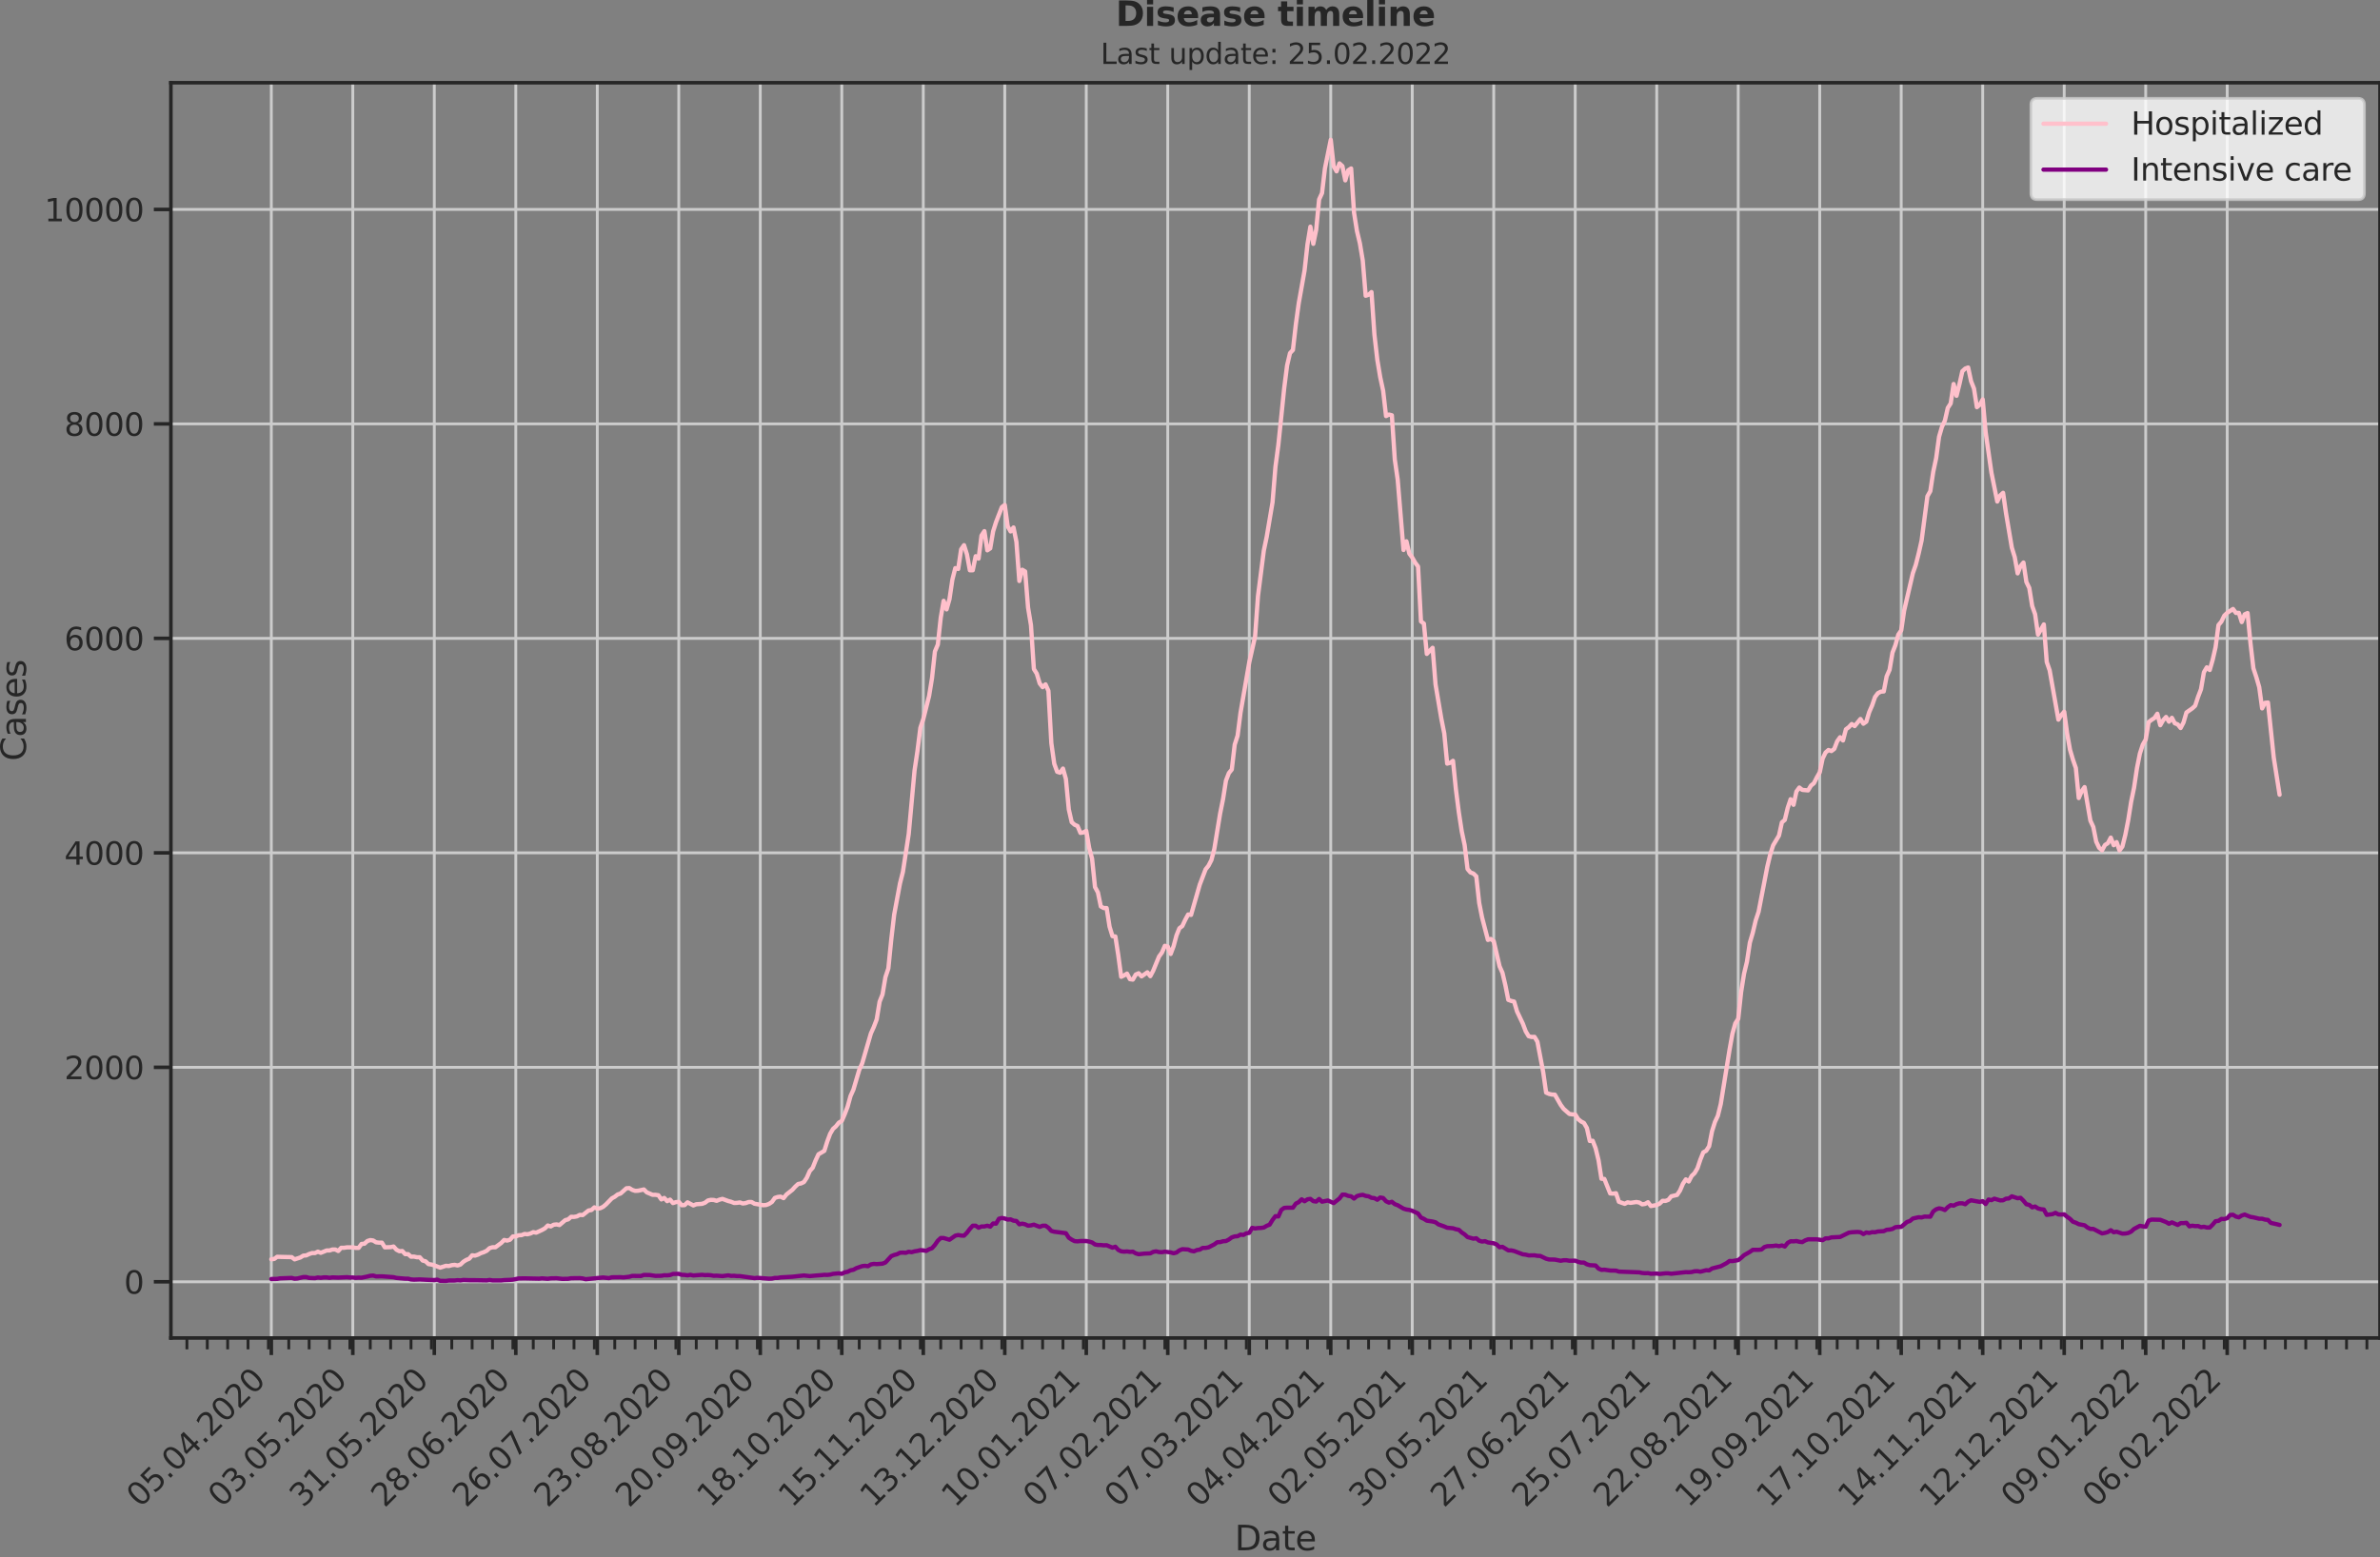 <?xml version="1.0" encoding="utf-8" standalone="no"?>
<!DOCTYPE svg PUBLIC "-//W3C//DTD SVG 1.1//EN"
  "http://www.w3.org/Graphics/SVG/1.1/DTD/svg11.dtd">
<svg xmlns:xlink="http://www.w3.org/1999/xlink" width="837.077pt" height="547.905pt" viewBox="0 0 837.077 547.905" xmlns="http://www.w3.org/2000/svg" version="1.1">
 <rect x="0" y="0" width="837.077" height="547.905" fill="#808080" stroke="none"/>
 <defs>
  <style type="text/css">*{stroke-linejoin: round; stroke-linecap: butt}</style>
 </defs>
 <g id="figure_1">
  <g id="patch_1">
   <path d="M 0 547.905 
L 837.077 547.905 
L 837.077 0 
L 0 0 
L 0 547.905 
z
" style="fill: none"/>
  </g>
  <g id="axes_1">
   <g id="patch_2">
    <path d="M 60.108 470.728 
L 837.077 470.728 
L 837.077 29.118 
L 60.108 29.118 
L 60.108 470.728 
z
" style="fill: none"/>
   </g>
   <g id="matplotlib.axis_1">
    <g id="xtick_1">
     <g id="line2d_1">
      <path d="M 95.424 470.728 
L 95.424 29.118 
" clip-path="url(#pfe12636a4e)" style="fill: none; stroke: #cccccc; stroke-linecap: round"/>
     </g>
     <g id="line2d_2">
      <defs>
       <path id="m91872cccdb" d="M 0 0 
L 0 6 
" style="stroke: #262626; stroke-width: 1.25"/>
      </defs>
      <g>
       <use xlink:href="#m91872cccdb" x="95.424" y="470.728" style="fill: #262626; stroke: #262626; stroke-width: 1.25"/>
      </g>
     </g>
     <g id="text_1">
      <!-- 05.04.2020 -->
      <g style="fill: #262626" transform="translate(49.272 530.673)rotate(-45)scale(0.11 -0.11)">
       <defs>
        <path id="DejaVuSans-30" d="M 2034 4250 
Q 1547 4250 1301 3770 
Q 1056 3291 1056 2328 
Q 1056 1369 1301 889 
Q 1547 409 2034 409 
Q 2525 409 2770 889 
Q 3016 1369 3016 2328 
Q 3016 3291 2770 3770 
Q 2525 4250 2034 4250 
z
M 2034 4750 
Q 2819 4750 3233 4129 
Q 3647 3509 3647 2328 
Q 3647 1150 3233 529 
Q 2819 -91 2034 -91 
Q 1250 -91 836 529 
Q 422 1150 422 2328 
Q 422 3509 836 4129 
Q 1250 4750 2034 4750 
z
" transform="scale(0.016)"/>
        <path id="DejaVuSans-35" d="M 691 4666 
L 3169 4666 
L 3169 4134 
L 1269 4134 
L 1269 2991 
Q 1406 3038 1543 3061 
Q 1681 3084 1819 3084 
Q 2600 3084 3056 2656 
Q 3513 2228 3513 1497 
Q 3513 744 3044 326 
Q 2575 -91 1722 -91 
Q 1428 -91 1123 -41 
Q 819 9 494 109 
L 494 744 
Q 775 591 1075 516 
Q 1375 441 1709 441 
Q 2250 441 2565 725 
Q 2881 1009 2881 1497 
Q 2881 1984 2565 2268 
Q 2250 2553 1709 2553 
Q 1456 2553 1204 2497 
Q 953 2441 691 2322 
L 691 4666 
z
" transform="scale(0.016)"/>
        <path id="DejaVuSans-2e" d="M 684 794 
L 1344 794 
L 1344 0 
L 684 0 
L 684 794 
z
" transform="scale(0.016)"/>
        <path id="DejaVuSans-34" d="M 2419 4116 
L 825 1625 
L 2419 1625 
L 2419 4116 
z
M 2253 4666 
L 3047 4666 
L 3047 1625 
L 3713 1625 
L 3713 1100 
L 3047 1100 
L 3047 0 
L 2419 0 
L 2419 1100 
L 313 1100 
L 313 1709 
L 2253 4666 
z
" transform="scale(0.016)"/>
        <path id="DejaVuSans-32" d="M 1228 531 
L 3431 531 
L 3431 0 
L 469 0 
L 469 531 
Q 828 903 1448 1529 
Q 2069 2156 2228 2338 
Q 2531 2678 2651 2914 
Q 2772 3150 2772 3378 
Q 2772 3750 2511 3984 
Q 2250 4219 1831 4219 
Q 1534 4219 1204 4116 
Q 875 4013 500 3803 
L 500 4441 
Q 881 4594 1212 4672 
Q 1544 4750 1819 4750 
Q 2544 4750 2975 4387 
Q 3406 4025 3406 3419 
Q 3406 3131 3298 2873 
Q 3191 2616 2906 2266 
Q 2828 2175 2409 1742 
Q 1991 1309 1228 531 
z
" transform="scale(0.016)"/>
       </defs>
       <use xlink:href="#DejaVuSans-30"/>
       <use xlink:href="#DejaVuSans-35" x="63.623"/>
       <use xlink:href="#DejaVuSans-2e" x="127.246"/>
       <use xlink:href="#DejaVuSans-30" x="159.033"/>
       <use xlink:href="#DejaVuSans-34" x="222.656"/>
       <use xlink:href="#DejaVuSans-2e" x="286.279"/>
       <use xlink:href="#DejaVuSans-32" x="318.066"/>
       <use xlink:href="#DejaVuSans-30" x="381.689"/>
       <use xlink:href="#DejaVuSans-32" x="445.312"/>
       <use xlink:href="#DejaVuSans-30" x="508.936"/>
      </g>
     </g>
    </g>
    <g id="xtick_2">
     <g id="line2d_3">
      <path d="M 124.087 470.728 
L 124.087 29.118 
" clip-path="url(#pfe12636a4e)" style="fill: none; stroke: #cccccc; stroke-linecap: round"/>
     </g>
     <g id="line2d_4">
      <g>
       <use xlink:href="#m91872cccdb" x="124.087" y="470.728" style="fill: #262626; stroke: #262626; stroke-width: 1.25"/>
      </g>
     </g>
     <g id="text_2">
      <!-- 03.05.2020 -->
      <g style="fill: #262626" transform="translate(77.935 530.673)rotate(-45)scale(0.11 -0.11)">
       <defs>
        <path id="DejaVuSans-33" d="M 2597 2516 
Q 3050 2419 3304 2112 
Q 3559 1806 3559 1356 
Q 3559 666 3084 287 
Q 2609 -91 1734 -91 
Q 1441 -91 1130 -33 
Q 819 25 488 141 
L 488 750 
Q 750 597 1062 519 
Q 1375 441 1716 441 
Q 2309 441 2620 675 
Q 2931 909 2931 1356 
Q 2931 1769 2642 2001 
Q 2353 2234 1838 2234 
L 1294 2234 
L 1294 2753 
L 1863 2753 
Q 2328 2753 2575 2939 
Q 2822 3125 2822 3475 
Q 2822 3834 2567 4026 
Q 2313 4219 1838 4219 
Q 1578 4219 1281 4162 
Q 984 4106 628 3988 
L 628 4550 
Q 988 4650 1302 4700 
Q 1616 4750 1894 4750 
Q 2613 4750 3031 4423 
Q 3450 4097 3450 3541 
Q 3450 3153 3228 2886 
Q 3006 2619 2597 2516 
z
" transform="scale(0.016)"/>
       </defs>
       <use xlink:href="#DejaVuSans-30"/>
       <use xlink:href="#DejaVuSans-33" x="63.623"/>
       <use xlink:href="#DejaVuSans-2e" x="127.246"/>
       <use xlink:href="#DejaVuSans-30" x="159.033"/>
       <use xlink:href="#DejaVuSans-35" x="222.656"/>
       <use xlink:href="#DejaVuSans-2e" x="286.279"/>
       <use xlink:href="#DejaVuSans-32" x="318.066"/>
       <use xlink:href="#DejaVuSans-30" x="381.689"/>
       <use xlink:href="#DejaVuSans-32" x="445.312"/>
       <use xlink:href="#DejaVuSans-30" x="508.936"/>
      </g>
     </g>
    </g>
    <g id="xtick_3">
     <g id="line2d_5">
      <path d="M 152.75 470.728 
L 152.75 29.118 
" clip-path="url(#pfe12636a4e)" style="fill: none; stroke: #cccccc; stroke-linecap: round"/>
     </g>
     <g id="line2d_6">
      <g>
       <use xlink:href="#m91872cccdb" x="152.75" y="470.728" style="fill: #262626; stroke: #262626; stroke-width: 1.25"/>
      </g>
     </g>
     <g id="text_3">
      <!-- 31.05.2020 -->
      <g style="fill: #262626" transform="translate(106.598 530.673)rotate(-45)scale(0.11 -0.11)">
       <defs>
        <path id="DejaVuSans-31" d="M 794 531 
L 1825 531 
L 1825 4091 
L 703 3866 
L 703 4441 
L 1819 4666 
L 2450 4666 
L 2450 531 
L 3481 531 
L 3481 0 
L 794 0 
L 794 531 
z
" transform="scale(0.016)"/>
       </defs>
       <use xlink:href="#DejaVuSans-33"/>
       <use xlink:href="#DejaVuSans-31" x="63.623"/>
       <use xlink:href="#DejaVuSans-2e" x="127.246"/>
       <use xlink:href="#DejaVuSans-30" x="159.033"/>
       <use xlink:href="#DejaVuSans-35" x="222.656"/>
       <use xlink:href="#DejaVuSans-2e" x="286.279"/>
       <use xlink:href="#DejaVuSans-32" x="318.066"/>
       <use xlink:href="#DejaVuSans-30" x="381.689"/>
       <use xlink:href="#DejaVuSans-32" x="445.312"/>
       <use xlink:href="#DejaVuSans-30" x="508.936"/>
      </g>
     </g>
    </g>
    <g id="xtick_4">
     <g id="line2d_7">
      <path d="M 181.413 470.728 
L 181.413 29.118 
" clip-path="url(#pfe12636a4e)" style="fill: none; stroke: #cccccc; stroke-linecap: round"/>
     </g>
     <g id="line2d_8">
      <g>
       <use xlink:href="#m91872cccdb" x="181.413" y="470.728" style="fill: #262626; stroke: #262626; stroke-width: 1.25"/>
      </g>
     </g>
     <g id="text_4">
      <!-- 28.06.2020 -->
      <g style="fill: #262626" transform="translate(135.261 530.673)rotate(-45)scale(0.11 -0.11)">
       <defs>
        <path id="DejaVuSans-38" d="M 2034 2216 
Q 1584 2216 1326 1975 
Q 1069 1734 1069 1313 
Q 1069 891 1326 650 
Q 1584 409 2034 409 
Q 2484 409 2743 651 
Q 3003 894 3003 1313 
Q 3003 1734 2745 1975 
Q 2488 2216 2034 2216 
z
M 1403 2484 
Q 997 2584 770 2862 
Q 544 3141 544 3541 
Q 544 4100 942 4425 
Q 1341 4750 2034 4750 
Q 2731 4750 3128 4425 
Q 3525 4100 3525 3541 
Q 3525 3141 3298 2862 
Q 3072 2584 2669 2484 
Q 3125 2378 3379 2068 
Q 3634 1759 3634 1313 
Q 3634 634 3220 271 
Q 2806 -91 2034 -91 
Q 1263 -91 848 271 
Q 434 634 434 1313 
Q 434 1759 690 2068 
Q 947 2378 1403 2484 
z
M 1172 3481 
Q 1172 3119 1398 2916 
Q 1625 2713 2034 2713 
Q 2441 2713 2670 2916 
Q 2900 3119 2900 3481 
Q 2900 3844 2670 4047 
Q 2441 4250 2034 4250 
Q 1625 4250 1398 4047 
Q 1172 3844 1172 3481 
z
" transform="scale(0.016)"/>
        <path id="DejaVuSans-36" d="M 2113 2584 
Q 1688 2584 1439 2293 
Q 1191 2003 1191 1497 
Q 1191 994 1439 701 
Q 1688 409 2113 409 
Q 2538 409 2786 701 
Q 3034 994 3034 1497 
Q 3034 2003 2786 2293 
Q 2538 2584 2113 2584 
z
M 3366 4563 
L 3366 3988 
Q 3128 4100 2886 4159 
Q 2644 4219 2406 4219 
Q 1781 4219 1451 3797 
Q 1122 3375 1075 2522 
Q 1259 2794 1537 2939 
Q 1816 3084 2150 3084 
Q 2853 3084 3261 2657 
Q 3669 2231 3669 1497 
Q 3669 778 3244 343 
Q 2819 -91 2113 -91 
Q 1303 -91 875 529 
Q 447 1150 447 2328 
Q 447 3434 972 4092 
Q 1497 4750 2381 4750 
Q 2619 4750 2861 4703 
Q 3103 4656 3366 4563 
z
" transform="scale(0.016)"/>
       </defs>
       <use xlink:href="#DejaVuSans-32"/>
       <use xlink:href="#DejaVuSans-38" x="63.623"/>
       <use xlink:href="#DejaVuSans-2e" x="127.246"/>
       <use xlink:href="#DejaVuSans-30" x="159.033"/>
       <use xlink:href="#DejaVuSans-36" x="222.656"/>
       <use xlink:href="#DejaVuSans-2e" x="286.279"/>
       <use xlink:href="#DejaVuSans-32" x="318.066"/>
       <use xlink:href="#DejaVuSans-30" x="381.689"/>
       <use xlink:href="#DejaVuSans-32" x="445.312"/>
       <use xlink:href="#DejaVuSans-30" x="508.936"/>
      </g>
     </g>
    </g>
    <g id="xtick_5">
     <g id="line2d_9">
      <path d="M 210.076 470.728 
L 210.076 29.118 
" clip-path="url(#pfe12636a4e)" style="fill: none; stroke: #cccccc; stroke-linecap: round"/>
     </g>
     <g id="line2d_10">
      <g>
       <use xlink:href="#m91872cccdb" x="210.076" y="470.728" style="fill: #262626; stroke: #262626; stroke-width: 1.25"/>
      </g>
     </g>
     <g id="text_5">
      <!-- 26.07.2020 -->
      <g style="fill: #262626" transform="translate(163.923 530.673)rotate(-45)scale(0.11 -0.11)">
       <defs>
        <path id="DejaVuSans-37" d="M 525 4666 
L 3525 4666 
L 3525 4397 
L 1831 0 
L 1172 0 
L 2766 4134 
L 525 4134 
L 525 4666 
z
" transform="scale(0.016)"/>
       </defs>
       <use xlink:href="#DejaVuSans-32"/>
       <use xlink:href="#DejaVuSans-36" x="63.623"/>
       <use xlink:href="#DejaVuSans-2e" x="127.246"/>
       <use xlink:href="#DejaVuSans-30" x="159.033"/>
       <use xlink:href="#DejaVuSans-37" x="222.656"/>
       <use xlink:href="#DejaVuSans-2e" x="286.279"/>
       <use xlink:href="#DejaVuSans-32" x="318.066"/>
       <use xlink:href="#DejaVuSans-30" x="381.689"/>
       <use xlink:href="#DejaVuSans-32" x="445.312"/>
       <use xlink:href="#DejaVuSans-30" x="508.936"/>
      </g>
     </g>
    </g>
    <g id="xtick_6">
     <g id="line2d_11">
      <path d="M 238.739 470.728 
L 238.739 29.118 
" clip-path="url(#pfe12636a4e)" style="fill: none; stroke: #cccccc; stroke-linecap: round"/>
     </g>
     <g id="line2d_12">
      <g>
       <use xlink:href="#m91872cccdb" x="238.739" y="470.728" style="fill: #262626; stroke: #262626; stroke-width: 1.25"/>
      </g>
     </g>
     <g id="text_6">
      <!-- 23.08.2020 -->
      <g style="fill: #262626" transform="translate(192.586 530.673)rotate(-45)scale(0.11 -0.11)">
       <use xlink:href="#DejaVuSans-32"/>
       <use xlink:href="#DejaVuSans-33" x="63.623"/>
       <use xlink:href="#DejaVuSans-2e" x="127.246"/>
       <use xlink:href="#DejaVuSans-30" x="159.033"/>
       <use xlink:href="#DejaVuSans-38" x="222.656"/>
       <use xlink:href="#DejaVuSans-2e" x="286.279"/>
       <use xlink:href="#DejaVuSans-32" x="318.066"/>
       <use xlink:href="#DejaVuSans-30" x="381.689"/>
       <use xlink:href="#DejaVuSans-32" x="445.312"/>
       <use xlink:href="#DejaVuSans-30" x="508.936"/>
      </g>
     </g>
    </g>
    <g id="xtick_7">
     <g id="line2d_13">
      <path d="M 267.402 470.728 
L 267.402 29.118 
" clip-path="url(#pfe12636a4e)" style="fill: none; stroke: #cccccc; stroke-linecap: round"/>
     </g>
     <g id="line2d_14">
      <g>
       <use xlink:href="#m91872cccdb" x="267.402" y="470.728" style="fill: #262626; stroke: #262626; stroke-width: 1.25"/>
      </g>
     </g>
     <g id="text_7">
      <!-- 20.09.2020 -->
      <g style="fill: #262626" transform="translate(221.249 530.673)rotate(-45)scale(0.11 -0.11)">
       <defs>
        <path id="DejaVuSans-39" d="M 703 97 
L 703 672 
Q 941 559 1184 500 
Q 1428 441 1663 441 
Q 2288 441 2617 861 
Q 2947 1281 2994 2138 
Q 2813 1869 2534 1725 
Q 2256 1581 1919 1581 
Q 1219 1581 811 2004 
Q 403 2428 403 3163 
Q 403 3881 828 4315 
Q 1253 4750 1959 4750 
Q 2769 4750 3195 4129 
Q 3622 3509 3622 2328 
Q 3622 1225 3098 567 
Q 2575 -91 1691 -91 
Q 1453 -91 1209 -44 
Q 966 3 703 97 
z
M 1959 2075 
Q 2384 2075 2632 2365 
Q 2881 2656 2881 3163 
Q 2881 3666 2632 3958 
Q 2384 4250 1959 4250 
Q 1534 4250 1286 3958 
Q 1038 3666 1038 3163 
Q 1038 2656 1286 2365 
Q 1534 2075 1959 2075 
z
" transform="scale(0.016)"/>
       </defs>
       <use xlink:href="#DejaVuSans-32"/>
       <use xlink:href="#DejaVuSans-30" x="63.623"/>
       <use xlink:href="#DejaVuSans-2e" x="127.246"/>
       <use xlink:href="#DejaVuSans-30" x="159.033"/>
       <use xlink:href="#DejaVuSans-39" x="222.656"/>
       <use xlink:href="#DejaVuSans-2e" x="286.279"/>
       <use xlink:href="#DejaVuSans-32" x="318.066"/>
       <use xlink:href="#DejaVuSans-30" x="381.689"/>
       <use xlink:href="#DejaVuSans-32" x="445.312"/>
       <use xlink:href="#DejaVuSans-30" x="508.936"/>
      </g>
     </g>
    </g>
    <g id="xtick_8">
     <g id="line2d_15">
      <path d="M 296.065 470.728 
L 296.065 29.118 
" clip-path="url(#pfe12636a4e)" style="fill: none; stroke: #cccccc; stroke-linecap: round"/>
     </g>
     <g id="line2d_16">
      <g>
       <use xlink:href="#m91872cccdb" x="296.065" y="470.728" style="fill: #262626; stroke: #262626; stroke-width: 1.25"/>
      </g>
     </g>
     <g id="text_8">
      <!-- 18.10.2020 -->
      <g style="fill: #262626" transform="translate(249.912 530.673)rotate(-45)scale(0.11 -0.11)">
       <use xlink:href="#DejaVuSans-31"/>
       <use xlink:href="#DejaVuSans-38" x="63.623"/>
       <use xlink:href="#DejaVuSans-2e" x="127.246"/>
       <use xlink:href="#DejaVuSans-31" x="159.033"/>
       <use xlink:href="#DejaVuSans-30" x="222.656"/>
       <use xlink:href="#DejaVuSans-2e" x="286.279"/>
       <use xlink:href="#DejaVuSans-32" x="318.066"/>
       <use xlink:href="#DejaVuSans-30" x="381.689"/>
       <use xlink:href="#DejaVuSans-32" x="445.312"/>
       <use xlink:href="#DejaVuSans-30" x="508.936"/>
      </g>
     </g>
    </g>
    <g id="xtick_9">
     <g id="line2d_17">
      <path d="M 324.728 470.728 
L 324.728 29.118 
" clip-path="url(#pfe12636a4e)" style="fill: none; stroke: #cccccc; stroke-linecap: round"/>
     </g>
     <g id="line2d_18">
      <g>
       <use xlink:href="#m91872cccdb" x="324.728" y="470.728" style="fill: #262626; stroke: #262626; stroke-width: 1.25"/>
      </g>
     </g>
     <g id="text_9">
      <!-- 15.11.2020 -->
      <g style="fill: #262626" transform="translate(278.575 530.673)rotate(-45)scale(0.11 -0.11)">
       <use xlink:href="#DejaVuSans-31"/>
       <use xlink:href="#DejaVuSans-35" x="63.623"/>
       <use xlink:href="#DejaVuSans-2e" x="127.246"/>
       <use xlink:href="#DejaVuSans-31" x="159.033"/>
       <use xlink:href="#DejaVuSans-31" x="222.656"/>
       <use xlink:href="#DejaVuSans-2e" x="286.279"/>
       <use xlink:href="#DejaVuSans-32" x="318.066"/>
       <use xlink:href="#DejaVuSans-30" x="381.689"/>
       <use xlink:href="#DejaVuSans-32" x="445.312"/>
       <use xlink:href="#DejaVuSans-30" x="508.936"/>
      </g>
     </g>
    </g>
    <g id="xtick_10">
     <g id="line2d_19">
      <path d="M 353.391 470.728 
L 353.391 29.118 
" clip-path="url(#pfe12636a4e)" style="fill: none; stroke: #cccccc; stroke-linecap: round"/>
     </g>
     <g id="line2d_20">
      <g>
       <use xlink:href="#m91872cccdb" x="353.391" y="470.728" style="fill: #262626; stroke: #262626; stroke-width: 1.25"/>
      </g>
     </g>
     <g id="text_10">
      <!-- 13.12.2020 -->
      <g style="fill: #262626" transform="translate(307.238 530.673)rotate(-45)scale(0.11 -0.11)">
       <use xlink:href="#DejaVuSans-31"/>
       <use xlink:href="#DejaVuSans-33" x="63.623"/>
       <use xlink:href="#DejaVuSans-2e" x="127.246"/>
       <use xlink:href="#DejaVuSans-31" x="159.033"/>
       <use xlink:href="#DejaVuSans-32" x="222.656"/>
       <use xlink:href="#DejaVuSans-2e" x="286.279"/>
       <use xlink:href="#DejaVuSans-32" x="318.066"/>
       <use xlink:href="#DejaVuSans-30" x="381.689"/>
       <use xlink:href="#DejaVuSans-32" x="445.312"/>
       <use xlink:href="#DejaVuSans-30" x="508.936"/>
      </g>
     </g>
    </g>
    <g id="xtick_11">
     <g id="line2d_21">
      <path d="M 382.054 470.728 
L 382.054 29.118 
" clip-path="url(#pfe12636a4e)" style="fill: none; stroke: #cccccc; stroke-linecap: round"/>
     </g>
     <g id="line2d_22">
      <g>
       <use xlink:href="#m91872cccdb" x="382.054" y="470.728" style="fill: #262626; stroke: #262626; stroke-width: 1.25"/>
      </g>
     </g>
     <g id="text_11">
      <!-- 10.01.2021 -->
      <g style="fill: #262626" transform="translate(335.901 530.673)rotate(-45)scale(0.11 -0.11)">
       <use xlink:href="#DejaVuSans-31"/>
       <use xlink:href="#DejaVuSans-30" x="63.623"/>
       <use xlink:href="#DejaVuSans-2e" x="127.246"/>
       <use xlink:href="#DejaVuSans-30" x="159.033"/>
       <use xlink:href="#DejaVuSans-31" x="222.656"/>
       <use xlink:href="#DejaVuSans-2e" x="286.279"/>
       <use xlink:href="#DejaVuSans-32" x="318.066"/>
       <use xlink:href="#DejaVuSans-30" x="381.689"/>
       <use xlink:href="#DejaVuSans-32" x="445.312"/>
       <use xlink:href="#DejaVuSans-31" x="508.936"/>
      </g>
     </g>
    </g>
    <g id="xtick_12">
     <g id="line2d_23">
      <path d="M 410.716 470.728 
L 410.716 29.118 
" clip-path="url(#pfe12636a4e)" style="fill: none; stroke: #cccccc; stroke-linecap: round"/>
     </g>
     <g id="line2d_24">
      <g>
       <use xlink:href="#m91872cccdb" x="410.716" y="470.728" style="fill: #262626; stroke: #262626; stroke-width: 1.25"/>
      </g>
     </g>
     <g id="text_12">
      <!-- 07.02.2021 -->
      <g style="fill: #262626" transform="translate(364.564 530.673)rotate(-45)scale(0.11 -0.11)">
       <use xlink:href="#DejaVuSans-30"/>
       <use xlink:href="#DejaVuSans-37" x="63.623"/>
       <use xlink:href="#DejaVuSans-2e" x="127.246"/>
       <use xlink:href="#DejaVuSans-30" x="159.033"/>
       <use xlink:href="#DejaVuSans-32" x="222.656"/>
       <use xlink:href="#DejaVuSans-2e" x="286.279"/>
       <use xlink:href="#DejaVuSans-32" x="318.066"/>
       <use xlink:href="#DejaVuSans-30" x="381.689"/>
       <use xlink:href="#DejaVuSans-32" x="445.312"/>
       <use xlink:href="#DejaVuSans-31" x="508.936"/>
      </g>
     </g>
    </g>
    <g id="xtick_13">
     <g id="line2d_25">
      <path d="M 439.379 470.728 
L 439.379 29.118 
" clip-path="url(#pfe12636a4e)" style="fill: none; stroke: #cccccc; stroke-linecap: round"/>
     </g>
     <g id="line2d_26">
      <g>
       <use xlink:href="#m91872cccdb" x="439.379" y="470.728" style="fill: #262626; stroke: #262626; stroke-width: 1.25"/>
      </g>
     </g>
     <g id="text_13">
      <!-- 07.03.2021 -->
      <g style="fill: #262626" transform="translate(393.227 530.673)rotate(-45)scale(0.11 -0.11)">
       <use xlink:href="#DejaVuSans-30"/>
       <use xlink:href="#DejaVuSans-37" x="63.623"/>
       <use xlink:href="#DejaVuSans-2e" x="127.246"/>
       <use xlink:href="#DejaVuSans-30" x="159.033"/>
       <use xlink:href="#DejaVuSans-33" x="222.656"/>
       <use xlink:href="#DejaVuSans-2e" x="286.279"/>
       <use xlink:href="#DejaVuSans-32" x="318.066"/>
       <use xlink:href="#DejaVuSans-30" x="381.689"/>
       <use xlink:href="#DejaVuSans-32" x="445.312"/>
       <use xlink:href="#DejaVuSans-31" x="508.936"/>
      </g>
     </g>
    </g>
    <g id="xtick_14">
     <g id="line2d_27">
      <path d="M 468.042 470.728 
L 468.042 29.118 
" clip-path="url(#pfe12636a4e)" style="fill: none; stroke: #cccccc; stroke-linecap: round"/>
     </g>
     <g id="line2d_28">
      <g>
       <use xlink:href="#m91872cccdb" x="468.042" y="470.728" style="fill: #262626; stroke: #262626; stroke-width: 1.25"/>
      </g>
     </g>
     <g id="text_14">
      <!-- 04.04.2021 -->
      <g style="fill: #262626" transform="translate(421.89 530.673)rotate(-45)scale(0.11 -0.11)">
       <use xlink:href="#DejaVuSans-30"/>
       <use xlink:href="#DejaVuSans-34" x="63.623"/>
       <use xlink:href="#DejaVuSans-2e" x="127.246"/>
       <use xlink:href="#DejaVuSans-30" x="159.033"/>
       <use xlink:href="#DejaVuSans-34" x="222.656"/>
       <use xlink:href="#DejaVuSans-2e" x="286.279"/>
       <use xlink:href="#DejaVuSans-32" x="318.066"/>
       <use xlink:href="#DejaVuSans-30" x="381.689"/>
       <use xlink:href="#DejaVuSans-32" x="445.312"/>
       <use xlink:href="#DejaVuSans-31" x="508.936"/>
      </g>
     </g>
    </g>
    <g id="xtick_15">
     <g id="line2d_29">
      <path d="M 496.705 470.728 
L 496.705 29.118 
" clip-path="url(#pfe12636a4e)" style="fill: none; stroke: #cccccc; stroke-linecap: round"/>
     </g>
     <g id="line2d_30">
      <g>
       <use xlink:href="#m91872cccdb" x="496.705" y="470.728" style="fill: #262626; stroke: #262626; stroke-width: 1.25"/>
      </g>
     </g>
     <g id="text_15">
      <!-- 02.05.2021 -->
      <g style="fill: #262626" transform="translate(450.553 530.673)rotate(-45)scale(0.11 -0.11)">
       <use xlink:href="#DejaVuSans-30"/>
       <use xlink:href="#DejaVuSans-32" x="63.623"/>
       <use xlink:href="#DejaVuSans-2e" x="127.246"/>
       <use xlink:href="#DejaVuSans-30" x="159.033"/>
       <use xlink:href="#DejaVuSans-35" x="222.656"/>
       <use xlink:href="#DejaVuSans-2e" x="286.279"/>
       <use xlink:href="#DejaVuSans-32" x="318.066"/>
       <use xlink:href="#DejaVuSans-30" x="381.689"/>
       <use xlink:href="#DejaVuSans-32" x="445.312"/>
       <use xlink:href="#DejaVuSans-31" x="508.936"/>
      </g>
     </g>
    </g>
    <g id="xtick_16">
     <g id="line2d_31">
      <path d="M 525.368 470.728 
L 525.368 29.118 
" clip-path="url(#pfe12636a4e)" style="fill: none; stroke: #cccccc; stroke-linecap: round"/>
     </g>
     <g id="line2d_32">
      <g>
       <use xlink:href="#m91872cccdb" x="525.368" y="470.728" style="fill: #262626; stroke: #262626; stroke-width: 1.25"/>
      </g>
     </g>
     <g id="text_16">
      <!-- 30.05.2021 -->
      <g style="fill: #262626" transform="translate(479.216 530.673)rotate(-45)scale(0.11 -0.11)">
       <use xlink:href="#DejaVuSans-33"/>
       <use xlink:href="#DejaVuSans-30" x="63.623"/>
       <use xlink:href="#DejaVuSans-2e" x="127.246"/>
       <use xlink:href="#DejaVuSans-30" x="159.033"/>
       <use xlink:href="#DejaVuSans-35" x="222.656"/>
       <use xlink:href="#DejaVuSans-2e" x="286.279"/>
       <use xlink:href="#DejaVuSans-32" x="318.066"/>
       <use xlink:href="#DejaVuSans-30" x="381.689"/>
       <use xlink:href="#DejaVuSans-32" x="445.312"/>
       <use xlink:href="#DejaVuSans-31" x="508.936"/>
      </g>
     </g>
    </g>
    <g id="xtick_17">
     <g id="line2d_33">
      <path d="M 554.031 470.728 
L 554.031 29.118 
" clip-path="url(#pfe12636a4e)" style="fill: none; stroke: #cccccc; stroke-linecap: round"/>
     </g>
     <g id="line2d_34">
      <g>
       <use xlink:href="#m91872cccdb" x="554.031" y="470.728" style="fill: #262626; stroke: #262626; stroke-width: 1.25"/>
      </g>
     </g>
     <g id="text_17">
      <!-- 27.06.2021 -->
      <g style="fill: #262626" transform="translate(507.879 530.673)rotate(-45)scale(0.11 -0.11)">
       <use xlink:href="#DejaVuSans-32"/>
       <use xlink:href="#DejaVuSans-37" x="63.623"/>
       <use xlink:href="#DejaVuSans-2e" x="127.246"/>
       <use xlink:href="#DejaVuSans-30" x="159.033"/>
       <use xlink:href="#DejaVuSans-36" x="222.656"/>
       <use xlink:href="#DejaVuSans-2e" x="286.279"/>
       <use xlink:href="#DejaVuSans-32" x="318.066"/>
       <use xlink:href="#DejaVuSans-30" x="381.689"/>
       <use xlink:href="#DejaVuSans-32" x="445.312"/>
       <use xlink:href="#DejaVuSans-31" x="508.936"/>
      </g>
     </g>
    </g>
    <g id="xtick_18">
     <g id="line2d_35">
      <path d="M 582.694 470.728 
L 582.694 29.118 
" clip-path="url(#pfe12636a4e)" style="fill: none; stroke: #cccccc; stroke-linecap: round"/>
     </g>
     <g id="line2d_36">
      <g>
       <use xlink:href="#m91872cccdb" x="582.694" y="470.728" style="fill: #262626; stroke: #262626; stroke-width: 1.25"/>
      </g>
     </g>
     <g id="text_18">
      <!-- 25.07.2021 -->
      <g style="fill: #262626" transform="translate(536.542 530.673)rotate(-45)scale(0.11 -0.11)">
       <use xlink:href="#DejaVuSans-32"/>
       <use xlink:href="#DejaVuSans-35" x="63.623"/>
       <use xlink:href="#DejaVuSans-2e" x="127.246"/>
       <use xlink:href="#DejaVuSans-30" x="159.033"/>
       <use xlink:href="#DejaVuSans-37" x="222.656"/>
       <use xlink:href="#DejaVuSans-2e" x="286.279"/>
       <use xlink:href="#DejaVuSans-32" x="318.066"/>
       <use xlink:href="#DejaVuSans-30" x="381.689"/>
       <use xlink:href="#DejaVuSans-32" x="445.312"/>
       <use xlink:href="#DejaVuSans-31" x="508.936"/>
      </g>
     </g>
    </g>
    <g id="xtick_19">
     <g id="line2d_37">
      <path d="M 611.357 470.728 
L 611.357 29.118 
" clip-path="url(#pfe12636a4e)" style="fill: none; stroke: #cccccc; stroke-linecap: round"/>
     </g>
     <g id="line2d_38">
      <g>
       <use xlink:href="#m91872cccdb" x="611.357" y="470.728" style="fill: #262626; stroke: #262626; stroke-width: 1.25"/>
      </g>
     </g>
     <g id="text_19">
      <!-- 22.08.2021 -->
      <g style="fill: #262626" transform="translate(565.204 530.673)rotate(-45)scale(0.11 -0.11)">
       <use xlink:href="#DejaVuSans-32"/>
       <use xlink:href="#DejaVuSans-32" x="63.623"/>
       <use xlink:href="#DejaVuSans-2e" x="127.246"/>
       <use xlink:href="#DejaVuSans-30" x="159.033"/>
       <use xlink:href="#DejaVuSans-38" x="222.656"/>
       <use xlink:href="#DejaVuSans-2e" x="286.279"/>
       <use xlink:href="#DejaVuSans-32" x="318.066"/>
       <use xlink:href="#DejaVuSans-30" x="381.689"/>
       <use xlink:href="#DejaVuSans-32" x="445.312"/>
       <use xlink:href="#DejaVuSans-31" x="508.936"/>
      </g>
     </g>
    </g>
    <g id="xtick_20">
     <g id="line2d_39">
      <path d="M 640.02 470.728 
L 640.02 29.118 
" clip-path="url(#pfe12636a4e)" style="fill: none; stroke: #cccccc; stroke-linecap: round"/>
     </g>
     <g id="line2d_40">
      <g>
       <use xlink:href="#m91872cccdb" x="640.02" y="470.728" style="fill: #262626; stroke: #262626; stroke-width: 1.25"/>
      </g>
     </g>
     <g id="text_20">
      <!-- 19.09.2021 -->
      <g style="fill: #262626" transform="translate(593.867 530.673)rotate(-45)scale(0.11 -0.11)">
       <use xlink:href="#DejaVuSans-31"/>
       <use xlink:href="#DejaVuSans-39" x="63.623"/>
       <use xlink:href="#DejaVuSans-2e" x="127.246"/>
       <use xlink:href="#DejaVuSans-30" x="159.033"/>
       <use xlink:href="#DejaVuSans-39" x="222.656"/>
       <use xlink:href="#DejaVuSans-2e" x="286.279"/>
       <use xlink:href="#DejaVuSans-32" x="318.066"/>
       <use xlink:href="#DejaVuSans-30" x="381.689"/>
       <use xlink:href="#DejaVuSans-32" x="445.312"/>
       <use xlink:href="#DejaVuSans-31" x="508.936"/>
      </g>
     </g>
    </g>
    <g id="xtick_21">
     <g id="line2d_41">
      <path d="M 668.683 470.728 
L 668.683 29.118 
" clip-path="url(#pfe12636a4e)" style="fill: none; stroke: #cccccc; stroke-linecap: round"/>
     </g>
     <g id="line2d_42">
      <g>
       <use xlink:href="#m91872cccdb" x="668.683" y="470.728" style="fill: #262626; stroke: #262626; stroke-width: 1.25"/>
      </g>
     </g>
     <g id="text_21">
      <!-- 17.10.2021 -->
      <g style="fill: #262626" transform="translate(622.53 530.673)rotate(-45)scale(0.11 -0.11)">
       <use xlink:href="#DejaVuSans-31"/>
       <use xlink:href="#DejaVuSans-37" x="63.623"/>
       <use xlink:href="#DejaVuSans-2e" x="127.246"/>
       <use xlink:href="#DejaVuSans-31" x="159.033"/>
       <use xlink:href="#DejaVuSans-30" x="222.656"/>
       <use xlink:href="#DejaVuSans-2e" x="286.279"/>
       <use xlink:href="#DejaVuSans-32" x="318.066"/>
       <use xlink:href="#DejaVuSans-30" x="381.689"/>
       <use xlink:href="#DejaVuSans-32" x="445.312"/>
       <use xlink:href="#DejaVuSans-31" x="508.936"/>
      </g>
     </g>
    </g>
    <g id="xtick_22">
     <g id="line2d_43">
      <path d="M 697.346 470.728 
L 697.346 29.118 
" clip-path="url(#pfe12636a4e)" style="fill: none; stroke: #cccccc; stroke-linecap: round"/>
     </g>
     <g id="line2d_44">
      <g>
       <use xlink:href="#m91872cccdb" x="697.346" y="470.728" style="fill: #262626; stroke: #262626; stroke-width: 1.25"/>
      </g>
     </g>
     <g id="text_22">
      <!-- 14.11.2021 -->
      <g style="fill: #262626" transform="translate(651.193 530.673)rotate(-45)scale(0.11 -0.11)">
       <use xlink:href="#DejaVuSans-31"/>
       <use xlink:href="#DejaVuSans-34" x="63.623"/>
       <use xlink:href="#DejaVuSans-2e" x="127.246"/>
       <use xlink:href="#DejaVuSans-31" x="159.033"/>
       <use xlink:href="#DejaVuSans-31" x="222.656"/>
       <use xlink:href="#DejaVuSans-2e" x="286.279"/>
       <use xlink:href="#DejaVuSans-32" x="318.066"/>
       <use xlink:href="#DejaVuSans-30" x="381.689"/>
       <use xlink:href="#DejaVuSans-32" x="445.312"/>
       <use xlink:href="#DejaVuSans-31" x="508.936"/>
      </g>
     </g>
    </g>
    <g id="xtick_23">
     <g id="line2d_45">
      <path d="M 726.009 470.728 
L 726.009 29.118 
" clip-path="url(#pfe12636a4e)" style="fill: none; stroke: #cccccc; stroke-linecap: round"/>
     </g>
     <g id="line2d_46">
      <g>
       <use xlink:href="#m91872cccdb" x="726.009" y="470.728" style="fill: #262626; stroke: #262626; stroke-width: 1.25"/>
      </g>
     </g>
     <g id="text_23">
      <!-- 12.12.2021 -->
      <g style="fill: #262626" transform="translate(679.856 530.673)rotate(-45)scale(0.11 -0.11)">
       <use xlink:href="#DejaVuSans-31"/>
       <use xlink:href="#DejaVuSans-32" x="63.623"/>
       <use xlink:href="#DejaVuSans-2e" x="127.246"/>
       <use xlink:href="#DejaVuSans-31" x="159.033"/>
       <use xlink:href="#DejaVuSans-32" x="222.656"/>
       <use xlink:href="#DejaVuSans-2e" x="286.279"/>
       <use xlink:href="#DejaVuSans-32" x="318.066"/>
       <use xlink:href="#DejaVuSans-30" x="381.689"/>
       <use xlink:href="#DejaVuSans-32" x="445.312"/>
       <use xlink:href="#DejaVuSans-31" x="508.936"/>
      </g>
     </g>
    </g>
    <g id="xtick_24">
     <g id="line2d_47">
      <path d="M 754.672 470.728 
L 754.672 29.118 
" clip-path="url(#pfe12636a4e)" style="fill: none; stroke: #cccccc; stroke-linecap: round"/>
     </g>
     <g id="line2d_48">
      <g>
       <use xlink:href="#m91872cccdb" x="754.672" y="470.728" style="fill: #262626; stroke: #262626; stroke-width: 1.25"/>
      </g>
     </g>
     <g id="text_24">
      <!-- 09.01.2022 -->
      <g style="fill: #262626" transform="translate(708.519 530.673)rotate(-45)scale(0.11 -0.11)">
       <use xlink:href="#DejaVuSans-30"/>
       <use xlink:href="#DejaVuSans-39" x="63.623"/>
       <use xlink:href="#DejaVuSans-2e" x="127.246"/>
       <use xlink:href="#DejaVuSans-30" x="159.033"/>
       <use xlink:href="#DejaVuSans-31" x="222.656"/>
       <use xlink:href="#DejaVuSans-2e" x="286.279"/>
       <use xlink:href="#DejaVuSans-32" x="318.066"/>
       <use xlink:href="#DejaVuSans-30" x="381.689"/>
       <use xlink:href="#DejaVuSans-32" x="445.312"/>
       <use xlink:href="#DejaVuSans-32" x="508.936"/>
      </g>
     </g>
    </g>
    <g id="xtick_25">
     <g id="line2d_49">
      <path d="M 783.335 470.728 
L 783.335 29.118 
" clip-path="url(#pfe12636a4e)" style="fill: none; stroke: #cccccc; stroke-linecap: round"/>
     </g>
     <g id="line2d_50">
      <g>
       <use xlink:href="#m91872cccdb" x="783.335" y="470.728" style="fill: #262626; stroke: #262626; stroke-width: 1.25"/>
      </g>
     </g>
     <g id="text_25">
      <!-- 06.02.2022 -->
      <g style="fill: #262626" transform="translate(737.182 530.673)rotate(-45)scale(0.11 -0.11)">
       <use xlink:href="#DejaVuSans-30"/>
       <use xlink:href="#DejaVuSans-36" x="63.623"/>
       <use xlink:href="#DejaVuSans-2e" x="127.246"/>
       <use xlink:href="#DejaVuSans-30" x="159.033"/>
       <use xlink:href="#DejaVuSans-32" x="222.656"/>
       <use xlink:href="#DejaVuSans-2e" x="286.279"/>
       <use xlink:href="#DejaVuSans-32" x="318.066"/>
       <use xlink:href="#DejaVuSans-30" x="381.689"/>
       <use xlink:href="#DejaVuSans-32" x="445.312"/>
       <use xlink:href="#DejaVuSans-32" x="508.936"/>
      </g>
     </g>
    </g>
    <g id="xtick_26">
     <g id="line2d_51">
      <defs>
       <path id="m7e8fadf17b" d="M 0 0 
L 0 4 
" style="stroke: #262626"/>
      </defs>
      <g>
       <use xlink:href="#m7e8fadf17b" x="65.738" y="470.728" style="fill: #262626; stroke: #262626"/>
      </g>
     </g>
    </g>
    <g id="xtick_27">
     <g id="line2d_52">
      <g>
       <use xlink:href="#m7e8fadf17b" x="72.903" y="470.728" style="fill: #262626; stroke: #262626"/>
      </g>
     </g>
    </g>
    <g id="xtick_28">
     <g id="line2d_53">
      <g>
       <use xlink:href="#m7e8fadf17b" x="80.069" y="470.728" style="fill: #262626; stroke: #262626"/>
      </g>
     </g>
    </g>
    <g id="xtick_29">
     <g id="line2d_54">
      <g>
       <use xlink:href="#m7e8fadf17b" x="87.235" y="470.728" style="fill: #262626; stroke: #262626"/>
      </g>
     </g>
    </g>
    <g id="xtick_30">
     <g id="line2d_55">
      <g>
       <use xlink:href="#m7e8fadf17b" x="94.401" y="470.728" style="fill: #262626; stroke: #262626"/>
      </g>
     </g>
    </g>
    <g id="xtick_31">
     <g id="line2d_56">
      <g>
       <use xlink:href="#m7e8fadf17b" x="101.566" y="470.728" style="fill: #262626; stroke: #262626"/>
      </g>
     </g>
    </g>
    <g id="xtick_32">
     <g id="line2d_57">
      <g>
       <use xlink:href="#m7e8fadf17b" x="108.732" y="470.728" style="fill: #262626; stroke: #262626"/>
      </g>
     </g>
    </g>
    <g id="xtick_33">
     <g id="line2d_58">
      <g>
       <use xlink:href="#m7e8fadf17b" x="115.898" y="470.728" style="fill: #262626; stroke: #262626"/>
      </g>
     </g>
    </g>
    <g id="xtick_34">
     <g id="line2d_59">
      <g>
       <use xlink:href="#m7e8fadf17b" x="123.064" y="470.728" style="fill: #262626; stroke: #262626"/>
      </g>
     </g>
    </g>
    <g id="xtick_35">
     <g id="line2d_60">
      <g>
       <use xlink:href="#m7e8fadf17b" x="130.229" y="470.728" style="fill: #262626; stroke: #262626"/>
      </g>
     </g>
    </g>
    <g id="xtick_36">
     <g id="line2d_61">
      <g>
       <use xlink:href="#m7e8fadf17b" x="137.395" y="470.728" style="fill: #262626; stroke: #262626"/>
      </g>
     </g>
    </g>
    <g id="xtick_37">
     <g id="line2d_62">
      <g>
       <use xlink:href="#m7e8fadf17b" x="144.561" y="470.728" style="fill: #262626; stroke: #262626"/>
      </g>
     </g>
    </g>
    <g id="xtick_38">
     <g id="line2d_63">
      <g>
       <use xlink:href="#m7e8fadf17b" x="151.726" y="470.728" style="fill: #262626; stroke: #262626"/>
      </g>
     </g>
    </g>
    <g id="xtick_39">
     <g id="line2d_64">
      <g>
       <use xlink:href="#m7e8fadf17b" x="158.892" y="470.728" style="fill: #262626; stroke: #262626"/>
      </g>
     </g>
    </g>
    <g id="xtick_40">
     <g id="line2d_65">
      <g>
       <use xlink:href="#m7e8fadf17b" x="166.058" y="470.728" style="fill: #262626; stroke: #262626"/>
      </g>
     </g>
    </g>
    <g id="xtick_41">
     <g id="line2d_66">
      <g>
       <use xlink:href="#m7e8fadf17b" x="173.224" y="470.728" style="fill: #262626; stroke: #262626"/>
      </g>
     </g>
    </g>
    <g id="xtick_42">
     <g id="line2d_67">
      <g>
       <use xlink:href="#m7e8fadf17b" x="180.389" y="470.728" style="fill: #262626; stroke: #262626"/>
      </g>
     </g>
    </g>
    <g id="xtick_43">
     <g id="line2d_68">
      <g>
       <use xlink:href="#m7e8fadf17b" x="187.555" y="470.728" style="fill: #262626; stroke: #262626"/>
      </g>
     </g>
    </g>
    <g id="xtick_44">
     <g id="line2d_69">
      <g>
       <use xlink:href="#m7e8fadf17b" x="194.721" y="470.728" style="fill: #262626; stroke: #262626"/>
      </g>
     </g>
    </g>
    <g id="xtick_45">
     <g id="line2d_70">
      <g>
       <use xlink:href="#m7e8fadf17b" x="201.887" y="470.728" style="fill: #262626; stroke: #262626"/>
      </g>
     </g>
    </g>
    <g id="xtick_46">
     <g id="line2d_71">
      <g>
       <use xlink:href="#m7e8fadf17b" x="209.052" y="470.728" style="fill: #262626; stroke: #262626"/>
      </g>
     </g>
    </g>
    <g id="xtick_47">
     <g id="line2d_72">
      <g>
       <use xlink:href="#m7e8fadf17b" x="216.218" y="470.728" style="fill: #262626; stroke: #262626"/>
      </g>
     </g>
    </g>
    <g id="xtick_48">
     <g id="line2d_73">
      <g>
       <use xlink:href="#m7e8fadf17b" x="223.384" y="470.728" style="fill: #262626; stroke: #262626"/>
      </g>
     </g>
    </g>
    <g id="xtick_49">
     <g id="line2d_74">
      <g>
       <use xlink:href="#m7e8fadf17b" x="230.55" y="470.728" style="fill: #262626; stroke: #262626"/>
      </g>
     </g>
    </g>
    <g id="xtick_50">
     <g id="line2d_75">
      <g>
       <use xlink:href="#m7e8fadf17b" x="237.715" y="470.728" style="fill: #262626; stroke: #262626"/>
      </g>
     </g>
    </g>
    <g id="xtick_51">
     <g id="line2d_76">
      <g>
       <use xlink:href="#m7e8fadf17b" x="244.881" y="470.728" style="fill: #262626; stroke: #262626"/>
      </g>
     </g>
    </g>
    <g id="xtick_52">
     <g id="line2d_77">
      <g>
       <use xlink:href="#m7e8fadf17b" x="252.047" y="470.728" style="fill: #262626; stroke: #262626"/>
      </g>
     </g>
    </g>
    <g id="xtick_53">
     <g id="line2d_78">
      <g>
       <use xlink:href="#m7e8fadf17b" x="259.212" y="470.728" style="fill: #262626; stroke: #262626"/>
      </g>
     </g>
    </g>
    <g id="xtick_54">
     <g id="line2d_79">
      <g>
       <use xlink:href="#m7e8fadf17b" x="266.378" y="470.728" style="fill: #262626; stroke: #262626"/>
      </g>
     </g>
    </g>
    <g id="xtick_55">
     <g id="line2d_80">
      <g>
       <use xlink:href="#m7e8fadf17b" x="273.544" y="470.728" style="fill: #262626; stroke: #262626"/>
      </g>
     </g>
    </g>
    <g id="xtick_56">
     <g id="line2d_81">
      <g>
       <use xlink:href="#m7e8fadf17b" x="280.71" y="470.728" style="fill: #262626; stroke: #262626"/>
      </g>
     </g>
    </g>
    <g id="xtick_57">
     <g id="line2d_82">
      <g>
       <use xlink:href="#m7e8fadf17b" x="287.875" y="470.728" style="fill: #262626; stroke: #262626"/>
      </g>
     </g>
    </g>
    <g id="xtick_58">
     <g id="line2d_83">
      <g>
       <use xlink:href="#m7e8fadf17b" x="295.041" y="470.728" style="fill: #262626; stroke: #262626"/>
      </g>
     </g>
    </g>
    <g id="xtick_59">
     <g id="line2d_84">
      <g>
       <use xlink:href="#m7e8fadf17b" x="302.207" y="470.728" style="fill: #262626; stroke: #262626"/>
      </g>
     </g>
    </g>
    <g id="xtick_60">
     <g id="line2d_85">
      <g>
       <use xlink:href="#m7e8fadf17b" x="309.373" y="470.728" style="fill: #262626; stroke: #262626"/>
      </g>
     </g>
    </g>
    <g id="xtick_61">
     <g id="line2d_86">
      <g>
       <use xlink:href="#m7e8fadf17b" x="316.538" y="470.728" style="fill: #262626; stroke: #262626"/>
      </g>
     </g>
    </g>
    <g id="xtick_62">
     <g id="line2d_87">
      <g>
       <use xlink:href="#m7e8fadf17b" x="323.704" y="470.728" style="fill: #262626; stroke: #262626"/>
      </g>
     </g>
    </g>
    <g id="xtick_63">
     <g id="line2d_88">
      <g>
       <use xlink:href="#m7e8fadf17b" x="330.87" y="470.728" style="fill: #262626; stroke: #262626"/>
      </g>
     </g>
    </g>
    <g id="xtick_64">
     <g id="line2d_89">
      <g>
       <use xlink:href="#m7e8fadf17b" x="338.036" y="470.728" style="fill: #262626; stroke: #262626"/>
      </g>
     </g>
    </g>
    <g id="xtick_65">
     <g id="line2d_90">
      <g>
       <use xlink:href="#m7e8fadf17b" x="345.201" y="470.728" style="fill: #262626; stroke: #262626"/>
      </g>
     </g>
    </g>
    <g id="xtick_66">
     <g id="line2d_91">
      <g>
       <use xlink:href="#m7e8fadf17b" x="352.367" y="470.728" style="fill: #262626; stroke: #262626"/>
      </g>
     </g>
    </g>
    <g id="xtick_67">
     <g id="line2d_92">
      <g>
       <use xlink:href="#m7e8fadf17b" x="359.533" y="470.728" style="fill: #262626; stroke: #262626"/>
      </g>
     </g>
    </g>
    <g id="xtick_68">
     <g id="line2d_93">
      <g>
       <use xlink:href="#m7e8fadf17b" x="366.698" y="470.728" style="fill: #262626; stroke: #262626"/>
      </g>
     </g>
    </g>
    <g id="xtick_69">
     <g id="line2d_94">
      <g>
       <use xlink:href="#m7e8fadf17b" x="373.864" y="470.728" style="fill: #262626; stroke: #262626"/>
      </g>
     </g>
    </g>
    <g id="xtick_70">
     <g id="line2d_95">
      <g>
       <use xlink:href="#m7e8fadf17b" x="381.03" y="470.728" style="fill: #262626; stroke: #262626"/>
      </g>
     </g>
    </g>
    <g id="xtick_71">
     <g id="line2d_96">
      <g>
       <use xlink:href="#m7e8fadf17b" x="388.196" y="470.728" style="fill: #262626; stroke: #262626"/>
      </g>
     </g>
    </g>
    <g id="xtick_72">
     <g id="line2d_97">
      <g>
       <use xlink:href="#m7e8fadf17b" x="395.361" y="470.728" style="fill: #262626; stroke: #262626"/>
      </g>
     </g>
    </g>
    <g id="xtick_73">
     <g id="line2d_98">
      <g>
       <use xlink:href="#m7e8fadf17b" x="402.527" y="470.728" style="fill: #262626; stroke: #262626"/>
      </g>
     </g>
    </g>
    <g id="xtick_74">
     <g id="line2d_99">
      <g>
       <use xlink:href="#m7e8fadf17b" x="409.693" y="470.728" style="fill: #262626; stroke: #262626"/>
      </g>
     </g>
    </g>
    <g id="xtick_75">
     <g id="line2d_100">
      <g>
       <use xlink:href="#m7e8fadf17b" x="416.859" y="470.728" style="fill: #262626; stroke: #262626"/>
      </g>
     </g>
    </g>
    <g id="xtick_76">
     <g id="line2d_101">
      <g>
       <use xlink:href="#m7e8fadf17b" x="424.024" y="470.728" style="fill: #262626; stroke: #262626"/>
      </g>
     </g>
    </g>
    <g id="xtick_77">
     <g id="line2d_102">
      <g>
       <use xlink:href="#m7e8fadf17b" x="431.19" y="470.728" style="fill: #262626; stroke: #262626"/>
      </g>
     </g>
    </g>
    <g id="xtick_78">
     <g id="line2d_103">
      <g>
       <use xlink:href="#m7e8fadf17b" x="438.356" y="470.728" style="fill: #262626; stroke: #262626"/>
      </g>
     </g>
    </g>
    <g id="xtick_79">
     <g id="line2d_104">
      <g>
       <use xlink:href="#m7e8fadf17b" x="445.521" y="470.728" style="fill: #262626; stroke: #262626"/>
      </g>
     </g>
    </g>
    <g id="xtick_80">
     <g id="line2d_105">
      <g>
       <use xlink:href="#m7e8fadf17b" x="452.687" y="470.728" style="fill: #262626; stroke: #262626"/>
      </g>
     </g>
    </g>
    <g id="xtick_81">
     <g id="line2d_106">
      <g>
       <use xlink:href="#m7e8fadf17b" x="459.853" y="470.728" style="fill: #262626; stroke: #262626"/>
      </g>
     </g>
    </g>
    <g id="xtick_82">
     <g id="line2d_107">
      <g>
       <use xlink:href="#m7e8fadf17b" x="467.019" y="470.728" style="fill: #262626; stroke: #262626"/>
      </g>
     </g>
    </g>
    <g id="xtick_83">
     <g id="line2d_108">
      <g>
       <use xlink:href="#m7e8fadf17b" x="474.184" y="470.728" style="fill: #262626; stroke: #262626"/>
      </g>
     </g>
    </g>
    <g id="xtick_84">
     <g id="line2d_109">
      <g>
       <use xlink:href="#m7e8fadf17b" x="481.35" y="470.728" style="fill: #262626; stroke: #262626"/>
      </g>
     </g>
    </g>
    <g id="xtick_85">
     <g id="line2d_110">
      <g>
       <use xlink:href="#m7e8fadf17b" x="488.516" y="470.728" style="fill: #262626; stroke: #262626"/>
      </g>
     </g>
    </g>
    <g id="xtick_86">
     <g id="line2d_111">
      <g>
       <use xlink:href="#m7e8fadf17b" x="495.682" y="470.728" style="fill: #262626; stroke: #262626"/>
      </g>
     </g>
    </g>
    <g id="xtick_87">
     <g id="line2d_112">
      <g>
       <use xlink:href="#m7e8fadf17b" x="502.847" y="470.728" style="fill: #262626; stroke: #262626"/>
      </g>
     </g>
    </g>
    <g id="xtick_88">
     <g id="line2d_113">
      <g>
       <use xlink:href="#m7e8fadf17b" x="510.013" y="470.728" style="fill: #262626; stroke: #262626"/>
      </g>
     </g>
    </g>
    <g id="xtick_89">
     <g id="line2d_114">
      <g>
       <use xlink:href="#m7e8fadf17b" x="517.179" y="470.728" style="fill: #262626; stroke: #262626"/>
      </g>
     </g>
    </g>
    <g id="xtick_90">
     <g id="line2d_115">
      <g>
       <use xlink:href="#m7e8fadf17b" x="524.345" y="470.728" style="fill: #262626; stroke: #262626"/>
      </g>
     </g>
    </g>
    <g id="xtick_91">
     <g id="line2d_116">
      <g>
       <use xlink:href="#m7e8fadf17b" x="531.51" y="470.728" style="fill: #262626; stroke: #262626"/>
      </g>
     </g>
    </g>
    <g id="xtick_92">
     <g id="line2d_117">
      <g>
       <use xlink:href="#m7e8fadf17b" x="538.676" y="470.728" style="fill: #262626; stroke: #262626"/>
      </g>
     </g>
    </g>
    <g id="xtick_93">
     <g id="line2d_118">
      <g>
       <use xlink:href="#m7e8fadf17b" x="545.842" y="470.728" style="fill: #262626; stroke: #262626"/>
      </g>
     </g>
    </g>
    <g id="xtick_94">
     <g id="line2d_119">
      <g>
       <use xlink:href="#m7e8fadf17b" x="553.007" y="470.728" style="fill: #262626; stroke: #262626"/>
      </g>
     </g>
    </g>
    <g id="xtick_95">
     <g id="line2d_120">
      <g>
       <use xlink:href="#m7e8fadf17b" x="560.173" y="470.728" style="fill: #262626; stroke: #262626"/>
      </g>
     </g>
    </g>
    <g id="xtick_96">
     <g id="line2d_121">
      <g>
       <use xlink:href="#m7e8fadf17b" x="567.339" y="470.728" style="fill: #262626; stroke: #262626"/>
      </g>
     </g>
    </g>
    <g id="xtick_97">
     <g id="line2d_122">
      <g>
       <use xlink:href="#m7e8fadf17b" x="574.505" y="470.728" style="fill: #262626; stroke: #262626"/>
      </g>
     </g>
    </g>
    <g id="xtick_98">
     <g id="line2d_123">
      <g>
       <use xlink:href="#m7e8fadf17b" x="581.67" y="470.728" style="fill: #262626; stroke: #262626"/>
      </g>
     </g>
    </g>
    <g id="xtick_99">
     <g id="line2d_124">
      <g>
       <use xlink:href="#m7e8fadf17b" x="588.836" y="470.728" style="fill: #262626; stroke: #262626"/>
      </g>
     </g>
    </g>
    <g id="xtick_100">
     <g id="line2d_125">
      <g>
       <use xlink:href="#m7e8fadf17b" x="596.002" y="470.728" style="fill: #262626; stroke: #262626"/>
      </g>
     </g>
    </g>
    <g id="xtick_101">
     <g id="line2d_126">
      <g>
       <use xlink:href="#m7e8fadf17b" x="603.168" y="470.728" style="fill: #262626; stroke: #262626"/>
      </g>
     </g>
    </g>
    <g id="xtick_102">
     <g id="line2d_127">
      <g>
       <use xlink:href="#m7e8fadf17b" x="610.333" y="470.728" style="fill: #262626; stroke: #262626"/>
      </g>
     </g>
    </g>
    <g id="xtick_103">
     <g id="line2d_128">
      <g>
       <use xlink:href="#m7e8fadf17b" x="617.499" y="470.728" style="fill: #262626; stroke: #262626"/>
      </g>
     </g>
    </g>
    <g id="xtick_104">
     <g id="line2d_129">
      <g>
       <use xlink:href="#m7e8fadf17b" x="624.665" y="470.728" style="fill: #262626; stroke: #262626"/>
      </g>
     </g>
    </g>
    <g id="xtick_105">
     <g id="line2d_130">
      <g>
       <use xlink:href="#m7e8fadf17b" x="631.83" y="470.728" style="fill: #262626; stroke: #262626"/>
      </g>
     </g>
    </g>
    <g id="xtick_106">
     <g id="line2d_131">
      <g>
       <use xlink:href="#m7e8fadf17b" x="638.996" y="470.728" style="fill: #262626; stroke: #262626"/>
      </g>
     </g>
    </g>
    <g id="xtick_107">
     <g id="line2d_132">
      <g>
       <use xlink:href="#m7e8fadf17b" x="646.162" y="470.728" style="fill: #262626; stroke: #262626"/>
      </g>
     </g>
    </g>
    <g id="xtick_108">
     <g id="line2d_133">
      <g>
       <use xlink:href="#m7e8fadf17b" x="653.328" y="470.728" style="fill: #262626; stroke: #262626"/>
      </g>
     </g>
    </g>
    <g id="xtick_109">
     <g id="line2d_134">
      <g>
       <use xlink:href="#m7e8fadf17b" x="660.493" y="470.728" style="fill: #262626; stroke: #262626"/>
      </g>
     </g>
    </g>
    <g id="xtick_110">
     <g id="line2d_135">
      <g>
       <use xlink:href="#m7e8fadf17b" x="667.659" y="470.728" style="fill: #262626; stroke: #262626"/>
      </g>
     </g>
    </g>
    <g id="xtick_111">
     <g id="line2d_136">
      <g>
       <use xlink:href="#m7e8fadf17b" x="674.825" y="470.728" style="fill: #262626; stroke: #262626"/>
      </g>
     </g>
    </g>
    <g id="xtick_112">
     <g id="line2d_137">
      <g>
       <use xlink:href="#m7e8fadf17b" x="681.991" y="470.728" style="fill: #262626; stroke: #262626"/>
      </g>
     </g>
    </g>
    <g id="xtick_113">
     <g id="line2d_138">
      <g>
       <use xlink:href="#m7e8fadf17b" x="689.156" y="470.728" style="fill: #262626; stroke: #262626"/>
      </g>
     </g>
    </g>
    <g id="xtick_114">
     <g id="line2d_139">
      <g>
       <use xlink:href="#m7e8fadf17b" x="696.322" y="470.728" style="fill: #262626; stroke: #262626"/>
      </g>
     </g>
    </g>
    <g id="xtick_115">
     <g id="line2d_140">
      <g>
       <use xlink:href="#m7e8fadf17b" x="703.488" y="470.728" style="fill: #262626; stroke: #262626"/>
      </g>
     </g>
    </g>
    <g id="xtick_116">
     <g id="line2d_141">
      <g>
       <use xlink:href="#m7e8fadf17b" x="710.654" y="470.728" style="fill: #262626; stroke: #262626"/>
      </g>
     </g>
    </g>
    <g id="xtick_117">
     <g id="line2d_142">
      <g>
       <use xlink:href="#m7e8fadf17b" x="717.819" y="470.728" style="fill: #262626; stroke: #262626"/>
      </g>
     </g>
    </g>
    <g id="xtick_118">
     <g id="line2d_143">
      <g>
       <use xlink:href="#m7e8fadf17b" x="724.985" y="470.728" style="fill: #262626; stroke: #262626"/>
      </g>
     </g>
    </g>
    <g id="xtick_119">
     <g id="line2d_144">
      <g>
       <use xlink:href="#m7e8fadf17b" x="732.151" y="470.728" style="fill: #262626; stroke: #262626"/>
      </g>
     </g>
    </g>
    <g id="xtick_120">
     <g id="line2d_145">
      <g>
       <use xlink:href="#m7e8fadf17b" x="739.316" y="470.728" style="fill: #262626; stroke: #262626"/>
      </g>
     </g>
    </g>
    <g id="xtick_121">
     <g id="line2d_146">
      <g>
       <use xlink:href="#m7e8fadf17b" x="746.482" y="470.728" style="fill: #262626; stroke: #262626"/>
      </g>
     </g>
    </g>
    <g id="xtick_122">
     <g id="line2d_147">
      <g>
       <use xlink:href="#m7e8fadf17b" x="753.648" y="470.728" style="fill: #262626; stroke: #262626"/>
      </g>
     </g>
    </g>
    <g id="xtick_123">
     <g id="line2d_148">
      <g>
       <use xlink:href="#m7e8fadf17b" x="760.814" y="470.728" style="fill: #262626; stroke: #262626"/>
      </g>
     </g>
    </g>
    <g id="xtick_124">
     <g id="line2d_149">
      <g>
       <use xlink:href="#m7e8fadf17b" x="767.979" y="470.728" style="fill: #262626; stroke: #262626"/>
      </g>
     </g>
    </g>
    <g id="xtick_125">
     <g id="line2d_150">
      <g>
       <use xlink:href="#m7e8fadf17b" x="775.145" y="470.728" style="fill: #262626; stroke: #262626"/>
      </g>
     </g>
    </g>
    <g id="xtick_126">
     <g id="line2d_151">
      <g>
       <use xlink:href="#m7e8fadf17b" x="782.311" y="470.728" style="fill: #262626; stroke: #262626"/>
      </g>
     </g>
    </g>
    <g id="xtick_127">
     <g id="line2d_152">
      <g>
       <use xlink:href="#m7e8fadf17b" x="789.477" y="470.728" style="fill: #262626; stroke: #262626"/>
      </g>
     </g>
    </g>
    <g id="xtick_128">
     <g id="line2d_153">
      <g>
       <use xlink:href="#m7e8fadf17b" x="796.642" y="470.728" style="fill: #262626; stroke: #262626"/>
      </g>
     </g>
    </g>
    <g id="xtick_129">
     <g id="line2d_154">
      <g>
       <use xlink:href="#m7e8fadf17b" x="803.808" y="470.728" style="fill: #262626; stroke: #262626"/>
      </g>
     </g>
    </g>
    <g id="xtick_130">
     <g id="line2d_155">
      <g>
       <use xlink:href="#m7e8fadf17b" x="810.974" y="470.728" style="fill: #262626; stroke: #262626"/>
      </g>
     </g>
    </g>
    <g id="xtick_131">
     <g id="line2d_156">
      <g>
       <use xlink:href="#m7e8fadf17b" x="818.139" y="470.728" style="fill: #262626; stroke: #262626"/>
      </g>
     </g>
    </g>
    <g id="xtick_132">
     <g id="line2d_157">
      <g>
       <use xlink:href="#m7e8fadf17b" x="825.305" y="470.728" style="fill: #262626; stroke: #262626"/>
      </g>
     </g>
    </g>
    <g id="xtick_133">
     <g id="line2d_158">
      <g>
       <use xlink:href="#m7e8fadf17b" x="832.471" y="470.728" style="fill: #262626; stroke: #262626"/>
      </g>
     </g>
    </g>
    <g id="text_26">
     <!-- Date -->
     <g style="fill: #262626" transform="translate(434.252 545.409)scale(0.12 -0.12)">
      <defs>
       <path id="DejaVuSans-44" d="M 1259 4147 
L 1259 519 
L 2022 519 
Q 2988 519 3436 956 
Q 3884 1394 3884 2338 
Q 3884 3275 3436 3711 
Q 2988 4147 2022 4147 
L 1259 4147 
z
M 628 4666 
L 1925 4666 
Q 3281 4666 3915 4102 
Q 4550 3538 4550 2338 
Q 4550 1131 3912 565 
Q 3275 0 1925 0 
L 628 0 
L 628 4666 
z
" transform="scale(0.016)"/>
       <path id="DejaVuSans-61" d="M 2194 1759 
Q 1497 1759 1228 1600 
Q 959 1441 959 1056 
Q 959 750 1161 570 
Q 1363 391 1709 391 
Q 2188 391 2477 730 
Q 2766 1069 2766 1631 
L 2766 1759 
L 2194 1759 
z
M 3341 1997 
L 3341 0 
L 2766 0 
L 2766 531 
Q 2569 213 2275 61 
Q 1981 -91 1556 -91 
Q 1019 -91 701 211 
Q 384 513 384 1019 
Q 384 1609 779 1909 
Q 1175 2209 1959 2209 
L 2766 2209 
L 2766 2266 
Q 2766 2663 2505 2880 
Q 2244 3097 1772 3097 
Q 1472 3097 1187 3025 
Q 903 2953 641 2809 
L 641 3341 
Q 956 3463 1253 3523 
Q 1550 3584 1831 3584 
Q 2591 3584 2966 3190 
Q 3341 2797 3341 1997 
z
" transform="scale(0.016)"/>
       <path id="DejaVuSans-74" d="M 1172 4494 
L 1172 3500 
L 2356 3500 
L 2356 3053 
L 1172 3053 
L 1172 1153 
Q 1172 725 1289 603 
Q 1406 481 1766 481 
L 2356 481 
L 2356 0 
L 1766 0 
Q 1100 0 847 248 
Q 594 497 594 1153 
L 594 3053 
L 172 3053 
L 172 3500 
L 594 3500 
L 594 4494 
L 1172 4494 
z
" transform="scale(0.016)"/>
       <path id="DejaVuSans-65" d="M 3597 1894 
L 3597 1613 
L 953 1613 
Q 991 1019 1311 708 
Q 1631 397 2203 397 
Q 2534 397 2845 478 
Q 3156 559 3463 722 
L 3463 178 
Q 3153 47 2828 -22 
Q 2503 -91 2169 -91 
Q 1331 -91 842 396 
Q 353 884 353 1716 
Q 353 2575 817 3079 
Q 1281 3584 2069 3584 
Q 2775 3584 3186 3129 
Q 3597 2675 3597 1894 
z
M 3022 2063 
Q 3016 2534 2758 2815 
Q 2500 3097 2075 3097 
Q 1594 3097 1305 2825 
Q 1016 2553 972 2059 
L 3022 2063 
z
" transform="scale(0.016)"/>
      </defs>
      <use xlink:href="#DejaVuSans-44"/>
      <use xlink:href="#DejaVuSans-61" x="77.002"/>
      <use xlink:href="#DejaVuSans-74" x="138.281"/>
      <use xlink:href="#DejaVuSans-65" x="177.49"/>
     </g>
    </g>
   </g>
   <g id="matplotlib.axis_2">
    <g id="ytick_1">
     <g id="line2d_159">
      <path d="M 60.108 450.957 
L 837.077 450.957 
" clip-path="url(#pfe12636a4e)" style="fill: none; stroke: #cccccc; stroke-linecap: round"/>
     </g>
     <g id="line2d_160">
      <defs>
       <path id="mac6342214f" d="M 0 0 
L -6 0 
" style="stroke: #262626; stroke-width: 1.25"/>
      </defs>
      <g>
       <use xlink:href="#mac6342214f" x="60.108" y="450.957" style="fill: #262626; stroke: #262626; stroke-width: 1.25"/>
      </g>
     </g>
     <g id="text_27">
      <!-- 0 -->
      <g style="fill: #262626" transform="translate(43.609 455.136)scale(0.11 -0.11)">
       <use xlink:href="#DejaVuSans-30"/>
      </g>
     </g>
    </g>
    <g id="ytick_2">
     <g id="line2d_161">
      <path d="M 60.108 375.501 
L 837.077 375.501 
" clip-path="url(#pfe12636a4e)" style="fill: none; stroke: #cccccc; stroke-linecap: round"/>
     </g>
     <g id="line2d_162">
      <g>
       <use xlink:href="#mac6342214f" x="60.108" y="375.501" style="fill: #262626; stroke: #262626; stroke-width: 1.25"/>
      </g>
     </g>
     <g id="text_28">
      <!-- 2000 -->
      <g style="fill: #262626" transform="translate(22.613 379.68)scale(0.11 -0.11)">
       <use xlink:href="#DejaVuSans-32"/>
       <use xlink:href="#DejaVuSans-30" x="63.623"/>
       <use xlink:href="#DejaVuSans-30" x="127.246"/>
       <use xlink:href="#DejaVuSans-30" x="190.869"/>
      </g>
     </g>
    </g>
    <g id="ytick_3">
     <g id="line2d_163">
      <path d="M 60.108 300.045 
L 837.077 300.045 
" clip-path="url(#pfe12636a4e)" style="fill: none; stroke: #cccccc; stroke-linecap: round"/>
     </g>
     <g id="line2d_164">
      <g>
       <use xlink:href="#mac6342214f" x="60.108" y="300.045" style="fill: #262626; stroke: #262626; stroke-width: 1.25"/>
      </g>
     </g>
     <g id="text_29">
      <!-- 4000 -->
      <g style="fill: #262626" transform="translate(22.613 304.224)scale(0.11 -0.11)">
       <use xlink:href="#DejaVuSans-34"/>
       <use xlink:href="#DejaVuSans-30" x="63.623"/>
       <use xlink:href="#DejaVuSans-30" x="127.246"/>
       <use xlink:href="#DejaVuSans-30" x="190.869"/>
      </g>
     </g>
    </g>
    <g id="ytick_4">
     <g id="line2d_165">
      <path d="M 60.108 224.589 
L 837.077 224.589 
" clip-path="url(#pfe12636a4e)" style="fill: none; stroke: #cccccc; stroke-linecap: round"/>
     </g>
     <g id="line2d_166">
      <g>
       <use xlink:href="#mac6342214f" x="60.108" y="224.589" style="fill: #262626; stroke: #262626; stroke-width: 1.25"/>
      </g>
     </g>
     <g id="text_30">
      <!-- 6000 -->
      <g style="fill: #262626" transform="translate(22.613 228.768)scale(0.11 -0.11)">
       <use xlink:href="#DejaVuSans-36"/>
       <use xlink:href="#DejaVuSans-30" x="63.623"/>
       <use xlink:href="#DejaVuSans-30" x="127.246"/>
       <use xlink:href="#DejaVuSans-30" x="190.869"/>
      </g>
     </g>
    </g>
    <g id="ytick_5">
     <g id="line2d_167">
      <path d="M 60.108 149.133 
L 837.077 149.133 
" clip-path="url(#pfe12636a4e)" style="fill: none; stroke: #cccccc; stroke-linecap: round"/>
     </g>
     <g id="line2d_168">
      <g>
       <use xlink:href="#mac6342214f" x="60.108" y="149.133" style="fill: #262626; stroke: #262626; stroke-width: 1.25"/>
      </g>
     </g>
     <g id="text_31">
      <!-- 8000 -->
      <g style="fill: #262626" transform="translate(22.613 153.312)scale(0.11 -0.11)">
       <use xlink:href="#DejaVuSans-38"/>
       <use xlink:href="#DejaVuSans-30" x="63.623"/>
       <use xlink:href="#DejaVuSans-30" x="127.246"/>
       <use xlink:href="#DejaVuSans-30" x="190.869"/>
      </g>
     </g>
    </g>
    <g id="ytick_6">
     <g id="line2d_169">
      <path d="M 60.108 73.677 
L 837.077 73.677 
" clip-path="url(#pfe12636a4e)" style="fill: none; stroke: #cccccc; stroke-linecap: round"/>
     </g>
     <g id="line2d_170">
      <g>
       <use xlink:href="#mac6342214f" x="60.108" y="73.677" style="fill: #262626; stroke: #262626; stroke-width: 1.25"/>
      </g>
     </g>
     <g id="text_32">
      <!-- 10000 -->
      <g style="fill: #262626" transform="translate(15.614 77.856)scale(0.11 -0.11)">
       <use xlink:href="#DejaVuSans-31"/>
       <use xlink:href="#DejaVuSans-30" x="63.623"/>
       <use xlink:href="#DejaVuSans-30" x="127.246"/>
       <use xlink:href="#DejaVuSans-30" x="190.869"/>
       <use xlink:href="#DejaVuSans-30" x="254.492"/>
      </g>
     </g>
    </g>
    <g id="text_33">
     <!-- Cases -->
     <g style="fill: #262626" transform="translate(9.118 267.733)rotate(-90)scale(0.12 -0.12)">
      <defs>
       <path id="DejaVuSans-43" d="M 4122 4306 
L 4122 3641 
Q 3803 3938 3442 4084 
Q 3081 4231 2675 4231 
Q 1875 4231 1450 3742 
Q 1025 3253 1025 2328 
Q 1025 1406 1450 917 
Q 1875 428 2675 428 
Q 3081 428 3442 575 
Q 3803 722 4122 1019 
L 4122 359 
Q 3791 134 3420 21 
Q 3050 -91 2638 -91 
Q 1578 -91 968 557 
Q 359 1206 359 2328 
Q 359 3453 968 4101 
Q 1578 4750 2638 4750 
Q 3056 4750 3426 4639 
Q 3797 4528 4122 4306 
z
" transform="scale(0.016)"/>
       <path id="DejaVuSans-73" d="M 2834 3397 
L 2834 2853 
Q 2591 2978 2328 3040 
Q 2066 3103 1784 3103 
Q 1356 3103 1142 2972 
Q 928 2841 928 2578 
Q 928 2378 1081 2264 
Q 1234 2150 1697 2047 
L 1894 2003 
Q 2506 1872 2764 1633 
Q 3022 1394 3022 966 
Q 3022 478 2636 193 
Q 2250 -91 1575 -91 
Q 1294 -91 989 -36 
Q 684 19 347 128 
L 347 722 
Q 666 556 975 473 
Q 1284 391 1588 391 
Q 1994 391 2212 530 
Q 2431 669 2431 922 
Q 2431 1156 2273 1281 
Q 2116 1406 1581 1522 
L 1381 1569 
Q 847 1681 609 1914 
Q 372 2147 372 2553 
Q 372 3047 722 3315 
Q 1072 3584 1716 3584 
Q 2034 3584 2315 3537 
Q 2597 3491 2834 3397 
z
" transform="scale(0.016)"/>
      </defs>
      <use xlink:href="#DejaVuSans-43"/>
      <use xlink:href="#DejaVuSans-61" x="69.824"/>
      <use xlink:href="#DejaVuSans-73" x="131.104"/>
      <use xlink:href="#DejaVuSans-65" x="183.203"/>
      <use xlink:href="#DejaVuSans-73" x="244.727"/>
     </g>
    </g>
   </g>
   <g id="line2d_171">
    <path d="M 95.424 443.034 
L 96.448 442.921 
L 97.472 442.166 
L 100.543 442.242 
L 102.59 442.279 
L 103.614 443.072 
L 105.661 442.393 
L 106.685 441.751 
L 107.708 441.676 
L 108.732 441.185 
L 109.756 440.846 
L 110.779 440.846 
L 111.803 440.355 
L 112.827 440.77 
L 114.874 439.94 
L 115.898 439.94 
L 116.922 439.601 
L 117.945 439.601 
L 118.969 440.129 
L 119.993 438.997 
L 121.016 438.997 
L 122.04 438.846 
L 124.087 438.846 
L 125.111 439.035 
L 126.135 439.035 
L 127.158 437.639 
L 128.182 437.563 
L 129.206 436.62 
L 130.229 436.281 
L 131.253 436.432 
L 132.277 437.073 
L 133.3 437.186 
L 134.324 437.186 
L 135.348 438.846 
L 137.395 438.771 
L 138.419 438.544 
L 139.442 439.676 
L 140.466 440.204 
L 141.49 440.129 
L 142.513 441.223 
L 143.537 441.223 
L 144.561 442.128 
L 145.584 442.091 
L 146.608 442.317 
L 147.632 442.317 
L 148.655 443.487 
L 149.679 443.751 
L 150.703 444.732 
L 151.726 444.883 
L 152.75 445.184 
L 154.798 445.977 
L 156.845 445.335 
L 157.869 445.411 
L 158.892 445.109 
L 159.916 444.996 
L 160.94 445.222 
L 161.963 444.883 
L 162.987 443.902 
L 164.011 443.26 
L 165.034 442.845 
L 166.058 441.638 
L 167.082 441.751 
L 168.105 441.412 
L 169.129 440.883 
L 170.153 440.544 
L 171.176 440.053 
L 172.2 439.11 
L 173.224 438.808 
L 174.247 438.808 
L 176.295 437.299 
L 177.318 436.243 
L 178.342 436.469 
L 179.366 436.167 
L 180.389 434.998 
L 181.413 434.998 
L 182.437 434.583 
L 183.46 434.545 
L 184.484 434.13 
L 185.508 434.243 
L 186.531 433.979 
L 187.555 433.489 
L 188.579 433.677 
L 190.626 432.734 
L 191.65 432.168 
L 192.674 431.15 
L 193.697 431.489 
L 194.721 430.886 
L 195.745 430.772 
L 196.768 430.999 
L 198.816 429.263 
L 199.839 428.999 
L 200.863 428.094 
L 201.887 428.131 
L 202.91 427.943 
L 203.934 427.415 
L 204.958 427.49 
L 207.005 425.868 
L 208.029 425.717 
L 209.052 424.774 
L 210.076 425.226 
L 211.1 425.075 
L 212.123 424.585 
L 213.147 423.717 
L 215.194 421.604 
L 216.218 421.039 
L 217.242 420.246 
L 218.265 419.907 
L 220.313 418.058 
L 221.336 417.983 
L 222.36 418.624 
L 223.384 418.963 
L 224.407 418.926 
L 226.455 418.473 
L 227.479 419.492 
L 229.526 420.359 
L 230.55 420.359 
L 231.573 420.51 
L 232.597 421.982 
L 233.621 421.454 
L 234.644 422.585 
L 235.668 422.057 
L 236.692 423.264 
L 237.715 422.925 
L 238.739 422.849 
L 239.763 424.019 
L 240.786 423.981 
L 241.81 423 
L 243.857 424.095 
L 244.881 423.679 
L 246.928 423.529 
L 247.952 423.151 
L 248.976 422.359 
L 249.999 422.133 
L 251.023 422.17 
L 252.047 422.472 
L 253.07 422.057 
L 254.094 421.793 
L 256.141 422.548 
L 257.165 422.812 
L 258.189 423.227 
L 259.212 423.189 
L 260.236 423.038 
L 261.26 423.415 
L 262.283 423.264 
L 263.307 422.887 
L 264.331 422.887 
L 265.355 423.491 
L 268.426 424.019 
L 269.449 423.944 
L 270.473 423.566 
L 271.497 422.887 
L 272.52 421.454 
L 273.544 421.114 
L 274.568 421.001 
L 275.591 421.529 
L 276.615 420.246 
L 278.662 418.624 
L 279.686 417.492 
L 280.71 416.549 
L 281.733 416.36 
L 282.757 415.87 
L 283.781 414.323 
L 284.804 411.984 
L 285.828 410.852 
L 286.852 408.286 
L 287.875 406.098 
L 289.923 404.891 
L 290.946 401.646 
L 291.97 398.892 
L 292.994 397.157 
L 294.017 396.251 
L 295.041 394.968 
L 296.065 394.365 
L 297.088 392.026 
L 298.112 389.347 
L 299.136 385.612 
L 300.159 383.348 
L 302.207 376.406 
L 303.231 374.143 
L 306.302 363.579 
L 307.325 361.315 
L 308.349 358.636 
L 309.373 352.411 
L 310.396 349.846 
L 311.42 343.772 
L 312.444 340.716 
L 313.467 330.567 
L 314.491 321.776 
L 316.538 310.797 
L 317.562 306.76 
L 319.609 293.405 
L 321.657 271.07 
L 322.68 264.241 
L 323.704 256.054 
L 324.728 252.998 
L 326.775 244.849 
L 327.799 238.586 
L 328.822 229.192 
L 329.846 226.777 
L 330.87 217.307 
L 331.893 211.384 
L 332.917 214.402 
L 333.941 210.818 
L 334.964 203.914 
L 335.988 199.877 
L 337.012 200.179 
L 338.036 193.275 
L 339.059 191.803 
L 340.083 195.048 
L 341.107 200.632 
L 342.13 200.632 
L 343.154 195.689 
L 344.178 196.519 
L 345.201 188.408 
L 346.225 186.861 
L 347.249 193.614 
L 348.272 192.935 
L 349.296 186.936 
L 350.32 183.692 
L 352.367 178.41 
L 353.391 177.655 
L 354.414 185.163 
L 355.438 186.974 
L 356.462 185.578 
L 357.485 190.634 
L 358.509 204.404 
L 359.533 200.443 
L 360.556 201.047 
L 361.58 213.761 
L 362.604 219.948 
L 363.627 235.379 
L 364.651 237.001 
L 365.675 240.435 
L 366.698 241.755 
L 367.722 240.774 
L 368.746 243.038 
L 369.769 261.449 
L 370.793 268.693 
L 371.817 271.522 
L 372.84 271.862 
L 373.864 270.391 
L 374.888 274.05 
L 375.912 284.765 
L 376.935 289.255 
L 377.959 290.16 
L 378.983 290.613 
L 380.006 293.027 
L 381.03 292.876 
L 382.054 292.311 
L 383.077 298.309 
L 384.101 302.12 
L 385.125 312.08 
L 386.148 313.966 
L 387.172 318.909 
L 388.196 319.475 
L 389.219 319.475 
L 390.243 326.002 
L 391.267 329.359 
L 392.29 329.473 
L 393.314 336.075 
L 394.338 343.658 
L 395.361 343.168 
L 396.385 342.527 
L 397.409 344.488 
L 398.432 344.639 
L 399.456 342.866 
L 400.48 342.413 
L 401.503 343.507 
L 403.551 342.074 
L 404.574 343.432 
L 405.598 341.508 
L 407.645 336.528 
L 408.669 335.132 
L 409.693 332.755 
L 410.716 333.019 
L 411.74 335.622 
L 412.764 332.906 
L 413.788 329.095 
L 414.811 326.568 
L 415.835 325.813 
L 416.859 323.625 
L 417.882 321.738 
L 418.906 321.889 
L 421.977 311.212 
L 424.024 305.855 
L 425.048 304.572 
L 426.072 302.573 
L 427.095 298.649 
L 429.143 286.161 
L 430.166 281.105 
L 431.19 274.616 
L 432.214 271.975 
L 433.237 270.73 
L 434.261 261.977 
L 435.285 258.808 
L 436.308 250.734 
L 439.379 233.04 
L 441.427 223.947 
L 442.45 209.686 
L 444.498 193.727 
L 445.521 188.823 
L 447.569 176.712 
L 448.592 164.224 
L 449.616 156.527 
L 451.664 136.607 
L 452.687 128.571 
L 453.711 124.232 
L 454.735 123.138 
L 455.758 114.159 
L 456.782 106.689 
L 458.829 95.182 
L 459.853 85.976 
L 460.877 79.751 
L 461.9 85.787 
L 462.924 80.807 
L 463.948 70.168 
L 464.971 67.942 
L 465.995 59.265 
L 468.042 49.191 
L 469.066 58.51 
L 470.09 60.283 
L 471.113 57.491 
L 472.137 58.435 
L 473.161 63.452 
L 474.184 59.906 
L 475.208 59.265 
L 476.232 74.809 
L 477.255 81.26 
L 478.279 85.561 
L 479.303 91.673 
L 480.326 104.048 
L 481.35 103.708 
L 482.374 102.765 
L 483.397 117.668 
L 484.421 126.571 
L 485.445 132.721 
L 486.469 137.475 
L 487.492 146.379 
L 488.516 145.85 
L 489.54 146.115 
L 490.563 161.621 
L 491.587 168.751 
L 493.634 193.501 
L 494.658 190.445 
L 495.682 194.784 
L 496.705 196.142 
L 497.729 197.953 
L 498.753 199.311 
L 499.776 218.628 
L 500.8 219.382 
L 501.824 230.059 
L 503.871 227.909 
L 504.895 240.774 
L 506.942 252.885 
L 507.966 258.016 
L 508.989 268.655 
L 510.013 268.391 
L 511.037 267.674 
L 512.06 277.71 
L 513.084 285.746 
L 514.108 292.461 
L 515.131 297.291 
L 516.155 305.742 
L 517.179 306.949 
L 518.202 307.326 
L 519.226 308.307 
L 520.25 317.664 
L 521.273 322.833 
L 523.321 330.68 
L 524.345 330.34 
L 525.368 331.133 
L 527.416 339.961 
L 528.439 342.262 
L 529.463 346.639 
L 530.487 351.77 
L 531.51 352.147 
L 532.534 352.374 
L 533.558 355.845 
L 535.605 360.146 
L 536.629 362.862 
L 537.652 364.56 
L 538.676 364.824 
L 539.7 364.786 
L 540.723 366.484 
L 542.771 377.236 
L 543.794 384.405 
L 544.818 384.857 
L 545.842 385.084 
L 546.865 385.121 
L 548.913 388.706 
L 549.936 390.102 
L 551.984 391.913 
L 553.007 392.063 
L 554.031 392.101 
L 555.055 393.723 
L 556.078 394.553 
L 557.102 395.082 
L 558.126 396.855 
L 559.149 401.42 
L 560.173 401.345 
L 561.197 403.985 
L 562.221 408.173 
L 563.244 414.7 
L 564.268 414.776 
L 566.315 419.869 
L 567.339 419.944 
L 568.363 419.794 
L 569.386 422.812 
L 571.434 423.529 
L 572.457 423 
L 573.481 423.189 
L 575.528 422.887 
L 576.552 423.076 
L 577.576 423.717 
L 578.599 423.566 
L 579.623 422.963 
L 580.647 424.321 
L 582.694 423.944 
L 583.718 423.453 
L 584.741 422.472 
L 585.765 422.51 
L 586.789 422.133 
L 587.812 420.888 
L 589.86 420.397 
L 590.883 418.85 
L 591.907 416.473 
L 592.931 414.927 
L 593.954 415.681 
L 594.978 413.719 
L 596.002 412.738 
L 597.026 411.003 
L 598.049 407.947 
L 599.073 405.419 
L 600.097 404.853 
L 601.12 403.269 
L 602.144 397.987 
L 603.168 394.742 
L 604.191 392.554 
L 605.215 388.404 
L 608.286 369.427 
L 609.31 363.692 
L 610.333 360.032 
L 611.357 358.448 
L 612.381 349.016 
L 613.404 342.564 
L 614.428 338.339 
L 615.452 331.623 
L 616.475 328.152 
L 617.499 323.851 
L 618.523 320.757 
L 621.594 304.874 
L 622.617 300.611 
L 623.641 297.404 
L 625.688 293.971 
L 626.712 289.33 
L 627.736 288.462 
L 628.759 284.237 
L 629.783 281.181 
L 630.807 283.143 
L 631.83 278.464 
L 632.854 277.068 
L 633.878 277.898 
L 635.925 278.087 
L 636.949 276.389 
L 637.973 275.559 
L 638.996 273.522 
L 640.02 271.749 
L 641.044 266.882 
L 642.067 264.769 
L 643.091 263.864 
L 644.115 264.241 
L 645.138 263.486 
L 646.162 260.808 
L 647.186 259.374 
L 648.209 260.506 
L 649.233 256.582 
L 650.257 255.828 
L 651.28 254.733 
L 652.304 255.45 
L 654.351 252.96 
L 655.375 254.62 
L 656.399 253.903 
L 657.422 250.546 
L 658.446 248.207 
L 659.47 245.226 
L 660.493 243.868 
L 661.517 243.34 
L 662.541 243.264 
L 663.564 237.945 
L 664.588 235.643 
L 665.612 229.607 
L 666.635 227.003 
L 667.659 223.268 
L 668.683 221.797 
L 669.706 214.855 
L 672.778 201.65 
L 673.801 198.745 
L 674.825 194.708 
L 675.849 190.181 
L 677.896 174.599 
L 678.92 172.788 
L 679.943 165.997 
L 680.967 161.206 
L 681.991 153.66 
L 683.014 150.151 
L 684.038 148.001 
L 685.062 143.511 
L 686.085 141.927 
L 687.109 135.098 
L 688.133 139.248 
L 689.156 135.173 
L 690.18 130.608 
L 691.204 129.665 
L 692.227 129.288 
L 693.251 134.117 
L 694.275 136.72 
L 695.298 143.247 
L 696.322 142.417 
L 697.346 140.531 
L 698.369 152 
L 700.417 166.337 
L 702.464 176.448 
L 703.488 174.335 
L 704.511 173.392 
L 705.535 180.522 
L 707.582 192.671 
L 708.606 195.991 
L 709.63 201.726 
L 710.654 199.16 
L 711.677 197.915 
L 712.701 204.744 
L 713.725 206.857 
L 714.748 213.195 
L 715.772 216.1 
L 716.796 223.268 
L 718.843 219.684 
L 719.867 232.889 
L 720.89 235.832 
L 723.961 253.187 
L 724.985 251.602 
L 726.009 250.395 
L 727.032 258.016 
L 728.056 263.788 
L 729.08 267.259 
L 730.103 270.202 
L 731.127 280.766 
L 732.151 278.351 
L 733.174 276.918 
L 735.222 288.726 
L 736.245 290.952 
L 737.269 296.121 
L 738.293 298.272 
L 739.316 299.177 
L 740.34 297.291 
L 741.364 296.649 
L 742.387 294.687 
L 743.411 297.366 
L 744.435 296.272 
L 745.459 299.215 
L 746.482 297.819 
L 747.506 293.707 
L 748.53 288.5 
L 749.553 282.049 
L 750.577 277.106 
L 751.601 270.24 
L 752.624 265.109 
L 753.648 261.977 
L 754.672 260.204 
L 755.695 254.054 
L 756.719 253.262 
L 757.743 252.621 
L 758.766 251.112 
L 759.79 255.148 
L 760.814 253.375 
L 761.837 252.243 
L 762.861 253.903 
L 763.885 252.545 
L 764.908 254.469 
L 765.932 254.847 
L 766.956 256.129 
L 767.979 254.168 
L 769.003 250.659 
L 771.05 249.225 
L 772.074 248.282 
L 773.098 245.151 
L 774.121 242.472 
L 775.145 236.511 
L 776.169 234.775 
L 777.192 235.719 
L 778.216 232.172 
L 779.24 227.72 
L 780.263 219.911 
L 781.287 218.703 
L 782.311 216.59 
L 783.335 215.61 
L 785.382 214.251 
L 786.406 215.647 
L 787.429 215.61 
L 788.453 218.854 
L 789.477 216.138 
L 790.5 215.685 
L 791.524 226.324 
L 792.548 235.115 
L 793.571 238.209 
L 794.595 241.755 
L 795.619 249.225 
L 796.642 247.263 
L 797.666 247.15 
L 799.713 266.58 
L 801.761 279.596 
L 801.761 279.596 
" clip-path="url(#pfe12636a4e)" style="fill: none; stroke: #ffc0cb; stroke-width: 1.5; stroke-linecap: round"/>
   </g>
   <g id="line2d_172">
    <path d="M 95.424 449.976 
L 97.472 449.938 
L 98.495 449.75 
L 102.59 449.599 
L 103.614 449.863 
L 104.637 449.787 
L 106.685 449.297 
L 107.708 449.297 
L 108.732 449.599 
L 110.779 449.674 
L 111.803 449.448 
L 112.827 449.561 
L 113.85 449.41 
L 114.874 449.41 
L 115.898 449.561 
L 116.922 449.41 
L 118.969 449.485 
L 122.04 449.335 
L 123.064 449.448 
L 124.087 449.448 
L 125.111 449.561 
L 126.135 449.485 
L 127.158 449.523 
L 129.206 449.108 
L 130.229 448.844 
L 131.253 448.769 
L 132.277 449.07 
L 134.324 449.033 
L 138.419 449.335 
L 139.442 449.599 
L 142.513 449.863 
L 143.537 449.863 
L 144.561 450.127 
L 145.584 450.202 
L 147.632 450.127 
L 150.703 450.278 
L 152.75 450.353 
L 153.774 450.202 
L 154.798 450.617 
L 156.845 450.655 
L 157.869 450.504 
L 159.916 450.504 
L 160.94 450.391 
L 161.963 450.466 
L 162.987 450.315 
L 165.034 450.391 
L 167.082 450.391 
L 171.176 450.466 
L 172.2 450.315 
L 173.224 450.466 
L 176.295 450.466 
L 177.318 450.353 
L 179.366 450.278 
L 180.389 450.202 
L 182.437 449.787 
L 184.484 449.75 
L 189.602 449.863 
L 190.626 449.75 
L 192.674 449.9 
L 193.697 449.75 
L 195.745 449.712 
L 197.792 449.938 
L 199.839 449.9 
L 200.863 449.712 
L 203.934 449.674 
L 204.958 449.787 
L 205.981 450.051 
L 212.123 449.448 
L 214.171 449.674 
L 215.194 449.372 
L 218.265 449.335 
L 219.289 449.41 
L 221.336 449.184 
L 222.36 448.882 
L 225.431 448.92 
L 226.455 448.542 
L 228.502 448.58 
L 230.55 448.882 
L 232.597 448.844 
L 233.621 448.655 
L 234.644 448.693 
L 235.668 448.58 
L 236.692 448.203 
L 238.739 448.165 
L 239.763 448.505 
L 240.786 448.542 
L 241.81 448.693 
L 242.834 448.505 
L 243.857 448.731 
L 246.928 448.505 
L 247.952 448.618 
L 248.976 448.58 
L 249.999 448.655 
L 251.023 448.844 
L 252.047 448.806 
L 254.094 448.957 
L 256.141 448.693 
L 257.165 448.882 
L 258.189 448.844 
L 259.212 448.957 
L 260.236 448.957 
L 265.355 449.674 
L 266.378 449.561 
L 270.473 449.863 
L 271.497 449.825 
L 272.52 449.599 
L 273.544 449.599 
L 274.568 449.41 
L 278.662 449.184 
L 282.757 448.731 
L 284.804 448.957 
L 286.852 448.769 
L 288.899 448.618 
L 289.923 448.505 
L 290.946 448.542 
L 291.97 448.429 
L 292.994 448.165 
L 295.041 447.976 
L 296.065 448.165 
L 297.088 447.637 
L 298.112 447.448 
L 299.136 446.92 
L 300.159 446.731 
L 301.183 446.165 
L 303.231 445.449 
L 304.254 445.335 
L 305.278 445.486 
L 306.302 444.845 
L 307.325 444.656 
L 308.349 444.732 
L 310.396 444.581 
L 311.42 444.166 
L 313.467 441.94 
L 314.491 441.525 
L 315.515 441.261 
L 316.538 440.733 
L 317.562 440.695 
L 318.586 440.77 
L 319.609 440.393 
L 320.633 440.544 
L 321.657 440.242 
L 322.68 440.091 
L 323.704 439.827 
L 324.728 439.903 
L 325.751 440.091 
L 326.775 439.525 
L 327.799 439.148 
L 328.822 437.978 
L 329.846 436.507 
L 330.87 435.564 
L 331.893 435.564 
L 333.941 436.167 
L 335.988 434.734 
L 337.012 434.507 
L 338.036 434.696 
L 339.059 434.734 
L 340.083 433.715 
L 341.107 432.357 
L 342.13 431.225 
L 343.154 431.225 
L 344.178 431.942 
L 345.201 431.489 
L 346.225 431.489 
L 347.249 431.225 
L 348.272 431.565 
L 349.296 430.433 
L 350.32 430.508 
L 351.343 428.773 
L 352.367 428.509 
L 353.391 428.697 
L 354.414 429.075 
L 355.438 428.999 
L 356.462 429.452 
L 357.485 429.565 
L 358.509 430.735 
L 359.533 430.508 
L 360.556 430.735 
L 361.58 431.225 
L 362.604 431.112 
L 363.627 430.848 
L 365.675 431.64 
L 366.698 431.225 
L 367.722 431.225 
L 368.746 431.942 
L 369.769 433.074 
L 370.793 433.338 
L 374.888 433.866 
L 375.912 435.451 
L 376.935 436.13 
L 377.959 436.658 
L 378.983 436.733 
L 380.006 436.62 
L 382.054 436.62 
L 383.077 436.809 
L 384.101 437.111 
L 385.125 437.827 
L 386.148 438.016 
L 387.172 438.016 
L 388.196 438.129 
L 389.219 438.092 
L 391.267 438.959 
L 392.29 438.62 
L 393.314 439.752 
L 394.338 440.242 
L 395.361 440.355 
L 396.385 440.28 
L 397.409 440.431 
L 398.432 440.355 
L 399.456 440.959 
L 400.48 441.261 
L 402.527 441.034 
L 404.574 440.959 
L 405.598 440.431 
L 406.622 440.242 
L 407.645 440.506 
L 408.669 440.544 
L 409.693 440.355 
L 411.74 440.619 
L 412.764 440.921 
L 413.788 440.657 
L 414.811 439.903 
L 415.835 439.488 
L 417.882 439.601 
L 418.906 440.053 
L 419.93 440.242 
L 420.953 439.789 
L 421.977 439.638 
L 423.001 439.035 
L 424.024 439.035 
L 425.048 438.846 
L 427.095 437.79 
L 428.119 437.035 
L 429.143 436.997 
L 430.166 436.696 
L 431.19 436.62 
L 432.214 436.092 
L 433.237 435.337 
L 434.261 434.998 
L 435.285 434.922 
L 436.308 434.357 
L 437.332 434.47 
L 438.356 433.904 
L 439.379 433.753 
L 440.403 431.98 
L 441.427 432.206 
L 442.45 432.055 
L 443.474 432.017 
L 444.498 431.866 
L 445.521 431.263 
L 446.545 430.848 
L 447.569 429.188 
L 448.592 427.867 
L 449.616 427.98 
L 450.64 425.679 
L 451.664 424.962 
L 452.687 424.887 
L 454.735 424.887 
L 455.758 423.453 
L 456.782 422.925 
L 457.806 421.944 
L 458.829 422.623 
L 459.853 421.944 
L 460.877 421.793 
L 461.9 422.585 
L 462.924 422.736 
L 463.948 421.831 
L 464.971 422.774 
L 467.019 422.359 
L 469.066 423.264 
L 471.113 421.642 
L 472.137 420.284 
L 473.161 420.322 
L 474.184 420.737 
L 475.208 420.888 
L 476.232 421.68 
L 477.255 420.812 
L 478.279 420.51 
L 479.303 420.359 
L 480.326 420.737 
L 481.35 420.888 
L 482.374 421.416 
L 483.397 421.529 
L 484.421 422.095 
L 485.445 421.303 
L 486.469 421.491 
L 487.492 422.623 
L 488.516 423.114 
L 489.54 422.812 
L 490.563 423.642 
L 491.587 424.019 
L 493.634 425.226 
L 494.658 425.528 
L 495.682 425.679 
L 496.705 425.981 
L 498.753 426.924 
L 499.776 428.358 
L 500.8 428.811 
L 501.824 429.452 
L 503.871 429.754 
L 504.895 430.018 
L 505.918 430.772 
L 507.966 431.489 
L 508.989 431.942 
L 511.037 432.131 
L 512.06 432.47 
L 513.084 432.659 
L 514.108 433.602 
L 515.131 434.281 
L 516.155 435.224 
L 518.202 435.79 
L 519.226 435.639 
L 520.25 436.507 
L 521.273 436.809 
L 522.297 436.658 
L 523.321 437.111 
L 525.368 437.412 
L 526.392 437.827 
L 527.416 438.808 
L 528.439 438.658 
L 530.487 439.903 
L 531.51 439.903 
L 532.534 440.129 
L 535.605 441.298 
L 536.629 441.412 
L 537.652 441.676 
L 539.7 441.638 
L 540.723 441.827 
L 541.747 441.864 
L 543.794 442.845 
L 544.818 443.109 
L 546.865 443.147 
L 548.913 443.562 
L 549.936 443.374 
L 550.96 443.374 
L 551.984 443.562 
L 554.031 443.524 
L 555.055 443.939 
L 556.078 444.204 
L 557.102 444.204 
L 558.126 444.807 
L 559.149 445.109 
L 561.197 445.222 
L 562.221 446.316 
L 563.244 446.769 
L 564.268 446.694 
L 566.315 446.995 
L 568.363 447.033 
L 569.386 447.373 
L 576.552 447.637 
L 577.576 447.863 
L 578.599 447.939 
L 579.623 447.901 
L 580.647 448.127 
L 582.694 448.052 
L 583.718 448.203 
L 585.765 447.976 
L 586.789 447.976 
L 587.812 448.127 
L 592.931 447.561 
L 593.954 447.599 
L 594.978 447.524 
L 596.002 447.259 
L 597.026 447.222 
L 598.049 447.41 
L 600.097 446.882 
L 601.12 446.958 
L 602.144 446.279 
L 605.215 445.486 
L 607.262 444.392 
L 608.286 443.638 
L 609.31 443.675 
L 611.357 443.336 
L 612.381 442.543 
L 613.404 441.6 
L 615.452 440.431 
L 616.475 439.714 
L 618.523 439.714 
L 619.546 439.601 
L 620.57 438.733 
L 621.594 438.431 
L 623.641 438.356 
L 624.665 438.205 
L 625.688 438.431 
L 626.712 438.167 
L 627.736 438.544 
L 628.759 437.262 
L 629.783 436.696 
L 630.807 436.733 
L 631.83 436.62 
L 632.854 436.884 
L 633.878 436.997 
L 634.902 436.394 
L 635.925 436.017 
L 638.996 436.017 
L 641.044 436.318 
L 642.067 435.677 
L 643.091 435.677 
L 644.115 435.337 
L 647.186 435.187 
L 650.257 433.677 
L 651.28 433.527 
L 653.328 433.413 
L 654.351 433.527 
L 655.375 434.168 
L 656.399 433.602 
L 657.422 433.791 
L 658.446 433.489 
L 659.47 433.527 
L 660.493 433.262 
L 662.541 433.149 
L 663.564 432.659 
L 664.588 432.583 
L 665.612 432.357 
L 666.635 431.753 
L 667.659 431.64 
L 668.683 431.64 
L 670.73 429.905 
L 671.754 429.565 
L 672.778 428.697 
L 674.825 428.245 
L 675.849 428.32 
L 676.872 428.018 
L 678.92 428.056 
L 679.943 426.207 
L 680.967 425.453 
L 681.991 425.113 
L 683.014 425.302 
L 684.038 425.717 
L 685.062 424.698 
L 686.085 423.981 
L 687.109 424.17 
L 688.133 423.642 
L 689.156 423.34 
L 690.18 423.34 
L 691.204 423.679 
L 692.227 422.774 
L 693.251 422.284 
L 696.322 422.849 
L 697.346 422.585 
L 698.369 423.604 
L 699.393 422.019 
L 700.417 422.246 
L 701.44 421.718 
L 703.488 422.321 
L 704.511 422.284 
L 705.535 421.718 
L 706.559 421.642 
L 707.582 420.888 
L 709.63 421.567 
L 710.654 421.416 
L 711.677 422.434 
L 712.701 423.679 
L 713.725 423.906 
L 714.748 424.774 
L 715.772 424.472 
L 716.796 425.151 
L 717.819 425.415 
L 718.843 425.528 
L 719.867 427.415 
L 721.914 427.15 
L 722.938 426.698 
L 723.961 427.264 
L 724.985 427.301 
L 726.009 427.226 
L 727.032 428.094 
L 728.056 428.811 
L 729.08 429.829 
L 730.103 430.169 
L 731.127 430.697 
L 733.174 431.074 
L 734.198 431.866 
L 735.222 432.357 
L 736.245 432.357 
L 739.316 433.942 
L 740.34 433.753 
L 741.364 433.451 
L 742.387 432.81 
L 743.411 433.527 
L 744.435 433.338 
L 746.482 434.017 
L 747.506 433.979 
L 748.53 433.791 
L 749.553 433.3 
L 750.577 432.357 
L 752.624 431.263 
L 754.672 431.64 
L 755.695 429.452 
L 756.719 429.075 
L 759.79 429.15 
L 761.837 429.942 
L 762.861 430.546 
L 763.885 430.056 
L 765.932 430.961 
L 766.956 430.32 
L 767.979 430.32 
L 769.003 430.206 
L 770.027 431.451 
L 771.05 431.225 
L 772.074 431.376 
L 773.098 431.338 
L 774.121 431.753 
L 775.145 431.602 
L 776.169 431.866 
L 777.192 431.866 
L 778.216 430.848 
L 779.24 429.641 
L 780.263 429.527 
L 781.287 428.848 
L 782.311 428.886 
L 783.335 428.584 
L 784.358 427.452 
L 785.382 427.377 
L 786.406 428.018 
L 787.429 428.282 
L 788.453 427.641 
L 789.477 427.301 
L 791.524 428.131 
L 792.548 428.282 
L 794.595 428.773 
L 795.619 428.773 
L 796.642 429.075 
L 797.666 429.188 
L 798.69 430.244 
L 800.737 430.697 
L 801.761 430.961 
L 801.761 430.961 
" clip-path="url(#pfe12636a4e)" style="fill: none; stroke: #800080; stroke-width: 1.5; stroke-linecap: round"/>
   </g>
   <g id="line2d_173"/>
   <g id="line2d_174"/>
   <g id="patch_3">
    <path d="M 60.108 470.728 
L 60.108 29.118 
" style="fill: none; stroke: #262626; stroke-width: 1.25; stroke-linejoin: miter; stroke-linecap: square"/>
   </g>
   <g id="patch_4">
    <path d="M 837.077 470.728 
L 837.077 29.118 
" style="fill: none; stroke: #262626; stroke-width: 1.25; stroke-linejoin: miter; stroke-linecap: square"/>
   </g>
   <g id="patch_5">
    <path d="M 60.108 470.728 
L 837.077 470.728 
" style="fill: none; stroke: #262626; stroke-width: 1.25; stroke-linejoin: miter; stroke-linecap: square"/>
   </g>
   <g id="patch_6">
    <path d="M 60.108 29.118 
L 837.077 29.118 
" style="fill: none; stroke: #262626; stroke-width: 1.25; stroke-linejoin: miter; stroke-linecap: square"/>
   </g>
   <g id="text_34">
    <!-- Last update: 25.02.2022 -->
    <g style="fill: #262626" transform="translate(387.094 22.494)scale(0.1 -0.1)">
     <defs>
      <path id="DejaVuSans-4c" d="M 628 4666 
L 1259 4666 
L 1259 531 
L 3531 531 
L 3531 0 
L 628 0 
L 628 4666 
z
" transform="scale(0.016)"/>
      <path id="DejaVuSans-20" transform="scale(0.016)"/>
      <path id="DejaVuSans-75" d="M 544 1381 
L 544 3500 
L 1119 3500 
L 1119 1403 
Q 1119 906 1312 657 
Q 1506 409 1894 409 
Q 2359 409 2629 706 
Q 2900 1003 2900 1516 
L 2900 3500 
L 3475 3500 
L 3475 0 
L 2900 0 
L 2900 538 
Q 2691 219 2414 64 
Q 2138 -91 1772 -91 
Q 1169 -91 856 284 
Q 544 659 544 1381 
z
M 1991 3584 
L 1991 3584 
z
" transform="scale(0.016)"/>
      <path id="DejaVuSans-70" d="M 1159 525 
L 1159 -1331 
L 581 -1331 
L 581 3500 
L 1159 3500 
L 1159 2969 
Q 1341 3281 1617 3432 
Q 1894 3584 2278 3584 
Q 2916 3584 3314 3078 
Q 3713 2572 3713 1747 
Q 3713 922 3314 415 
Q 2916 -91 2278 -91 
Q 1894 -91 1617 61 
Q 1341 213 1159 525 
z
M 3116 1747 
Q 3116 2381 2855 2742 
Q 2594 3103 2138 3103 
Q 1681 3103 1420 2742 
Q 1159 2381 1159 1747 
Q 1159 1113 1420 752 
Q 1681 391 2138 391 
Q 2594 391 2855 752 
Q 3116 1113 3116 1747 
z
" transform="scale(0.016)"/>
      <path id="DejaVuSans-64" d="M 2906 2969 
L 2906 4863 
L 3481 4863 
L 3481 0 
L 2906 0 
L 2906 525 
Q 2725 213 2448 61 
Q 2172 -91 1784 -91 
Q 1150 -91 751 415 
Q 353 922 353 1747 
Q 353 2572 751 3078 
Q 1150 3584 1784 3584 
Q 2172 3584 2448 3432 
Q 2725 3281 2906 2969 
z
M 947 1747 
Q 947 1113 1208 752 
Q 1469 391 1925 391 
Q 2381 391 2643 752 
Q 2906 1113 2906 1747 
Q 2906 2381 2643 2742 
Q 2381 3103 1925 3103 
Q 1469 3103 1208 2742 
Q 947 2381 947 1747 
z
" transform="scale(0.016)"/>
      <path id="DejaVuSans-3a" d="M 750 794 
L 1409 794 
L 1409 0 
L 750 0 
L 750 794 
z
M 750 3309 
L 1409 3309 
L 1409 2516 
L 750 2516 
L 750 3309 
z
" transform="scale(0.016)"/>
     </defs>
     <use xlink:href="#DejaVuSans-4c"/>
     <use xlink:href="#DejaVuSans-61" x="55.713"/>
     <use xlink:href="#DejaVuSans-73" x="116.992"/>
     <use xlink:href="#DejaVuSans-74" x="169.092"/>
     <use xlink:href="#DejaVuSans-20" x="208.301"/>
     <use xlink:href="#DejaVuSans-75" x="240.088"/>
     <use xlink:href="#DejaVuSans-70" x="303.467"/>
     <use xlink:href="#DejaVuSans-64" x="366.943"/>
     <use xlink:href="#DejaVuSans-61" x="430.42"/>
     <use xlink:href="#DejaVuSans-74" x="491.699"/>
     <use xlink:href="#DejaVuSans-65" x="530.908"/>
     <use xlink:href="#DejaVuSans-3a" x="592.432"/>
     <use xlink:href="#DejaVuSans-20" x="626.123"/>
     <use xlink:href="#DejaVuSans-32" x="657.91"/>
     <use xlink:href="#DejaVuSans-35" x="721.533"/>
     <use xlink:href="#DejaVuSans-2e" x="785.156"/>
     <use xlink:href="#DejaVuSans-30" x="816.943"/>
     <use xlink:href="#DejaVuSans-32" x="880.566"/>
     <use xlink:href="#DejaVuSans-2e" x="944.189"/>
     <use xlink:href="#DejaVuSans-32" x="975.977"/>
     <use xlink:href="#DejaVuSans-30" x="1039.6"/>
     <use xlink:href="#DejaVuSans-32" x="1103.223"/>
     <use xlink:href="#DejaVuSans-32" x="1166.846"/>
    </g>
   </g>
   <g id="text_35">
    <!-- Disease timeline -->
    <g style="fill: #262626" transform="translate(392.434 9.118)scale(0.12 -0.12)">
     <defs>
      <path id="DejaVuSans-Bold-44" d="M 1791 3756 
L 1791 909 
L 2222 909 
Q 2959 909 3348 1275 
Q 3738 1641 3738 2338 
Q 3738 3031 3350 3393 
Q 2963 3756 2222 3756 
L 1791 3756 
z
M 588 4666 
L 1856 4666 
Q 2919 4666 3439 4514 
Q 3959 4363 4331 4000 
Q 4659 3684 4818 3271 
Q 4978 2859 4978 2338 
Q 4978 1809 4818 1395 
Q 4659 981 4331 666 
Q 3956 303 3431 151 
Q 2906 0 1856 0 
L 588 0 
L 588 4666 
z
" transform="scale(0.016)"/>
      <path id="DejaVuSans-Bold-69" d="M 538 3500 
L 1656 3500 
L 1656 0 
L 538 0 
L 538 3500 
z
M 538 4863 
L 1656 4863 
L 1656 3950 
L 538 3950 
L 538 4863 
z
" transform="scale(0.016)"/>
      <path id="DejaVuSans-Bold-73" d="M 3272 3391 
L 3272 2541 
Q 2913 2691 2578 2766 
Q 2244 2841 1947 2841 
Q 1628 2841 1473 2761 
Q 1319 2681 1319 2516 
Q 1319 2381 1436 2309 
Q 1553 2238 1856 2203 
L 2053 2175 
Q 2913 2066 3209 1816 
Q 3506 1566 3506 1031 
Q 3506 472 3093 190 
Q 2681 -91 1863 -91 
Q 1516 -91 1145 -36 
Q 775 19 384 128 
L 384 978 
Q 719 816 1070 734 
Q 1422 653 1784 653 
Q 2113 653 2278 743 
Q 2444 834 2444 1013 
Q 2444 1163 2330 1236 
Q 2216 1309 1875 1350 
L 1678 1375 
Q 931 1469 631 1722 
Q 331 1975 331 2491 
Q 331 3047 712 3315 
Q 1094 3584 1881 3584 
Q 2191 3584 2531 3537 
Q 2872 3491 3272 3391 
z
" transform="scale(0.016)"/>
      <path id="DejaVuSans-Bold-65" d="M 4031 1759 
L 4031 1441 
L 1416 1441 
Q 1456 1047 1700 850 
Q 1944 653 2381 653 
Q 2734 653 3104 758 
Q 3475 863 3866 1075 
L 3866 213 
Q 3469 63 3072 -14 
Q 2675 -91 2278 -91 
Q 1328 -91 801 392 
Q 275 875 275 1747 
Q 275 2603 792 3093 
Q 1309 3584 2216 3584 
Q 3041 3584 3536 3087 
Q 4031 2591 4031 1759 
z
M 2881 2131 
Q 2881 2450 2695 2645 
Q 2509 2841 2209 2841 
Q 1884 2841 1681 2658 
Q 1478 2475 1428 2131 
L 2881 2131 
z
" transform="scale(0.016)"/>
      <path id="DejaVuSans-Bold-61" d="M 2106 1575 
Q 1756 1575 1579 1456 
Q 1403 1338 1403 1106 
Q 1403 894 1545 773 
Q 1688 653 1941 653 
Q 2256 653 2472 879 
Q 2688 1106 2688 1447 
L 2688 1575 
L 2106 1575 
z
M 3816 1997 
L 3816 0 
L 2688 0 
L 2688 519 
Q 2463 200 2181 54 
Q 1900 -91 1497 -91 
Q 953 -91 614 226 
Q 275 544 275 1050 
Q 275 1666 698 1953 
Q 1122 2241 2028 2241 
L 2688 2241 
L 2688 2328 
Q 2688 2594 2478 2717 
Q 2269 2841 1825 2841 
Q 1466 2841 1156 2769 
Q 847 2697 581 2553 
L 581 3406 
Q 941 3494 1303 3539 
Q 1666 3584 2028 3584 
Q 2975 3584 3395 3211 
Q 3816 2838 3816 1997 
z
" transform="scale(0.016)"/>
      <path id="DejaVuSans-Bold-20" transform="scale(0.016)"/>
      <path id="DejaVuSans-Bold-74" d="M 1759 4494 
L 1759 3500 
L 2913 3500 
L 2913 2700 
L 1759 2700 
L 1759 1216 
Q 1759 972 1856 886 
Q 1953 800 2241 800 
L 2816 800 
L 2816 0 
L 1856 0 
Q 1194 0 917 276 
Q 641 553 641 1216 
L 641 2700 
L 84 2700 
L 84 3500 
L 641 3500 
L 641 4494 
L 1759 4494 
z
" transform="scale(0.016)"/>
      <path id="DejaVuSans-Bold-6d" d="M 3781 2919 
Q 3994 3244 4286 3414 
Q 4578 3584 4928 3584 
Q 5531 3584 5847 3212 
Q 6163 2841 6163 2131 
L 6163 0 
L 5038 0 
L 5038 1825 
Q 5041 1866 5042 1909 
Q 5044 1953 5044 2034 
Q 5044 2406 4934 2573 
Q 4825 2741 4581 2741 
Q 4263 2741 4089 2478 
Q 3916 2216 3909 1719 
L 3909 0 
L 2784 0 
L 2784 1825 
Q 2784 2406 2684 2573 
Q 2584 2741 2328 2741 
Q 2006 2741 1831 2477 
Q 1656 2213 1656 1722 
L 1656 0 
L 531 0 
L 531 3500 
L 1656 3500 
L 1656 2988 
Q 1863 3284 2130 3434 
Q 2397 3584 2719 3584 
Q 3081 3584 3359 3409 
Q 3638 3234 3781 2919 
z
" transform="scale(0.016)"/>
      <path id="DejaVuSans-Bold-6c" d="M 538 4863 
L 1656 4863 
L 1656 0 
L 538 0 
L 538 4863 
z
" transform="scale(0.016)"/>
      <path id="DejaVuSans-Bold-6e" d="M 4056 2131 
L 4056 0 
L 2931 0 
L 2931 347 
L 2931 1631 
Q 2931 2084 2911 2256 
Q 2891 2428 2841 2509 
Q 2775 2619 2662 2680 
Q 2550 2741 2406 2741 
Q 2056 2741 1856 2470 
Q 1656 2200 1656 1722 
L 1656 0 
L 538 0 
L 538 3500 
L 1656 3500 
L 1656 2988 
Q 1909 3294 2193 3439 
Q 2478 3584 2822 3584 
Q 3428 3584 3742 3212 
Q 4056 2841 4056 2131 
z
" transform="scale(0.016)"/>
     </defs>
     <use xlink:href="#DejaVuSans-Bold-44"/>
     <use xlink:href="#DejaVuSans-Bold-69" x="83.008"/>
     <use xlink:href="#DejaVuSans-Bold-73" x="117.285"/>
     <use xlink:href="#DejaVuSans-Bold-65" x="176.807"/>
     <use xlink:href="#DejaVuSans-Bold-61" x="244.629"/>
     <use xlink:href="#DejaVuSans-Bold-73" x="312.109"/>
     <use xlink:href="#DejaVuSans-Bold-65" x="371.631"/>
     <use xlink:href="#DejaVuSans-Bold-20" x="439.453"/>
     <use xlink:href="#DejaVuSans-Bold-74" x="474.268"/>
     <use xlink:href="#DejaVuSans-Bold-69" x="522.07"/>
     <use xlink:href="#DejaVuSans-Bold-6d" x="556.348"/>
     <use xlink:href="#DejaVuSans-Bold-65" x="660.547"/>
     <use xlink:href="#DejaVuSans-Bold-6c" x="728.369"/>
     <use xlink:href="#DejaVuSans-Bold-69" x="762.646"/>
     <use xlink:href="#DejaVuSans-Bold-6e" x="796.924"/>
     <use xlink:href="#DejaVuSans-Bold-65" x="868.115"/>
    </g>
   </g>
   <g id="legend_1">
    <g id="patch_7">
     <path d="M 716.516 70.21 
L 829.378 70.21 
Q 831.577 70.21 831.577 68.01 
L 831.577 36.818 
Q 831.577 34.618 829.378 34.618 
L 716.516 34.618 
Q 714.316 34.618 714.316 36.818 
L 714.316 68.01 
Q 714.316 70.21 716.516 70.21 
z
" style="fill: #ffffff; opacity: 0.8; stroke: #cccccc; stroke-linejoin: miter"/>
    </g>
    <g id="line2d_175">
     <path d="M 718.716 43.526 
L 729.716 43.526 
L 740.716 43.526 
" style="fill: none; stroke: #ffc0cb; stroke-width: 1.5; stroke-linecap: round"/>
    </g>
    <g id="text_36">
     <!-- Hospitalized -->
     <g style="fill: #262626" transform="translate(749.516 47.376)scale(0.11 -0.11)">
      <defs>
       <path id="DejaVuSans-48" d="M 628 4666 
L 1259 4666 
L 1259 2753 
L 3553 2753 
L 3553 4666 
L 4184 4666 
L 4184 0 
L 3553 0 
L 3553 2222 
L 1259 2222 
L 1259 0 
L 628 0 
L 628 4666 
z
" transform="scale(0.016)"/>
       <path id="DejaVuSans-6f" d="M 1959 3097 
Q 1497 3097 1228 2736 
Q 959 2375 959 1747 
Q 959 1119 1226 758 
Q 1494 397 1959 397 
Q 2419 397 2687 759 
Q 2956 1122 2956 1747 
Q 2956 2369 2687 2733 
Q 2419 3097 1959 3097 
z
M 1959 3584 
Q 2709 3584 3137 3096 
Q 3566 2609 3566 1747 
Q 3566 888 3137 398 
Q 2709 -91 1959 -91 
Q 1206 -91 779 398 
Q 353 888 353 1747 
Q 353 2609 779 3096 
Q 1206 3584 1959 3584 
z
" transform="scale(0.016)"/>
       <path id="DejaVuSans-69" d="M 603 3500 
L 1178 3500 
L 1178 0 
L 603 0 
L 603 3500 
z
M 603 4863 
L 1178 4863 
L 1178 4134 
L 603 4134 
L 603 4863 
z
" transform="scale(0.016)"/>
       <path id="DejaVuSans-6c" d="M 603 4863 
L 1178 4863 
L 1178 0 
L 603 0 
L 603 4863 
z
" transform="scale(0.016)"/>
       <path id="DejaVuSans-7a" d="M 353 3500 
L 3084 3500 
L 3084 2975 
L 922 459 
L 3084 459 
L 3084 0 
L 275 0 
L 275 525 
L 2438 3041 
L 353 3041 
L 353 3500 
z
" transform="scale(0.016)"/>
      </defs>
      <use xlink:href="#DejaVuSans-48"/>
      <use xlink:href="#DejaVuSans-6f" x="75.195"/>
      <use xlink:href="#DejaVuSans-73" x="136.377"/>
      <use xlink:href="#DejaVuSans-70" x="188.477"/>
      <use xlink:href="#DejaVuSans-69" x="251.953"/>
      <use xlink:href="#DejaVuSans-74" x="279.736"/>
      <use xlink:href="#DejaVuSans-61" x="318.945"/>
      <use xlink:href="#DejaVuSans-6c" x="380.225"/>
      <use xlink:href="#DejaVuSans-69" x="408.008"/>
      <use xlink:href="#DejaVuSans-7a" x="435.791"/>
      <use xlink:href="#DejaVuSans-65" x="488.281"/>
      <use xlink:href="#DejaVuSans-64" x="549.805"/>
     </g>
    </g>
    <g id="line2d_176">
     <path d="M 718.716 59.672 
L 729.716 59.672 
L 740.716 59.672 
" style="fill: none; stroke: #800080; stroke-width: 1.5; stroke-linecap: round"/>
    </g>
    <g id="text_37">
     <!-- Intensive care -->
     <g style="fill: #262626" transform="translate(749.516 63.522)scale(0.11 -0.11)">
      <defs>
       <path id="DejaVuSans-49" d="M 628 4666 
L 1259 4666 
L 1259 0 
L 628 0 
L 628 4666 
z
" transform="scale(0.016)"/>
       <path id="DejaVuSans-6e" d="M 3513 2113 
L 3513 0 
L 2938 0 
L 2938 2094 
Q 2938 2591 2744 2837 
Q 2550 3084 2163 3084 
Q 1697 3084 1428 2787 
Q 1159 2491 1159 1978 
L 1159 0 
L 581 0 
L 581 3500 
L 1159 3500 
L 1159 2956 
Q 1366 3272 1645 3428 
Q 1925 3584 2291 3584 
Q 2894 3584 3203 3211 
Q 3513 2838 3513 2113 
z
" transform="scale(0.016)"/>
       <path id="DejaVuSans-76" d="M 191 3500 
L 800 3500 
L 1894 563 
L 2988 3500 
L 3597 3500 
L 2284 0 
L 1503 0 
L 191 3500 
z
" transform="scale(0.016)"/>
       <path id="DejaVuSans-63" d="M 3122 3366 
L 3122 2828 
Q 2878 2963 2633 3030 
Q 2388 3097 2138 3097 
Q 1578 3097 1268 2742 
Q 959 2388 959 1747 
Q 959 1106 1268 751 
Q 1578 397 2138 397 
Q 2388 397 2633 464 
Q 2878 531 3122 666 
L 3122 134 
Q 2881 22 2623 -34 
Q 2366 -91 2075 -91 
Q 1284 -91 818 406 
Q 353 903 353 1747 
Q 353 2603 823 3093 
Q 1294 3584 2113 3584 
Q 2378 3584 2631 3529 
Q 2884 3475 3122 3366 
z
" transform="scale(0.016)"/>
       <path id="DejaVuSans-72" d="M 2631 2963 
Q 2534 3019 2420 3045 
Q 2306 3072 2169 3072 
Q 1681 3072 1420 2755 
Q 1159 2438 1159 1844 
L 1159 0 
L 581 0 
L 581 3500 
L 1159 3500 
L 1159 2956 
Q 1341 3275 1631 3429 
Q 1922 3584 2338 3584 
Q 2397 3584 2469 3576 
Q 2541 3569 2628 3553 
L 2631 2963 
z
" transform="scale(0.016)"/>
      </defs>
      <use xlink:href="#DejaVuSans-49"/>
      <use xlink:href="#DejaVuSans-6e" x="29.492"/>
      <use xlink:href="#DejaVuSans-74" x="92.871"/>
      <use xlink:href="#DejaVuSans-65" x="132.08"/>
      <use xlink:href="#DejaVuSans-6e" x="193.604"/>
      <use xlink:href="#DejaVuSans-73" x="256.982"/>
      <use xlink:href="#DejaVuSans-69" x="309.082"/>
      <use xlink:href="#DejaVuSans-76" x="336.865"/>
      <use xlink:href="#DejaVuSans-65" x="396.045"/>
      <use xlink:href="#DejaVuSans-20" x="457.568"/>
      <use xlink:href="#DejaVuSans-63" x="489.355"/>
      <use xlink:href="#DejaVuSans-61" x="544.336"/>
      <use xlink:href="#DejaVuSans-72" x="605.615"/>
      <use xlink:href="#DejaVuSans-65" x="644.479"/>
     </g>
    </g>
   </g>
  </g>
 </g>
 <defs>
  <clipPath id="pfe12636a4e">
   <rect x="60.108" y="29.118" width="776.97" height="441.61"/>
  </clipPath>
 </defs>
</svg>
